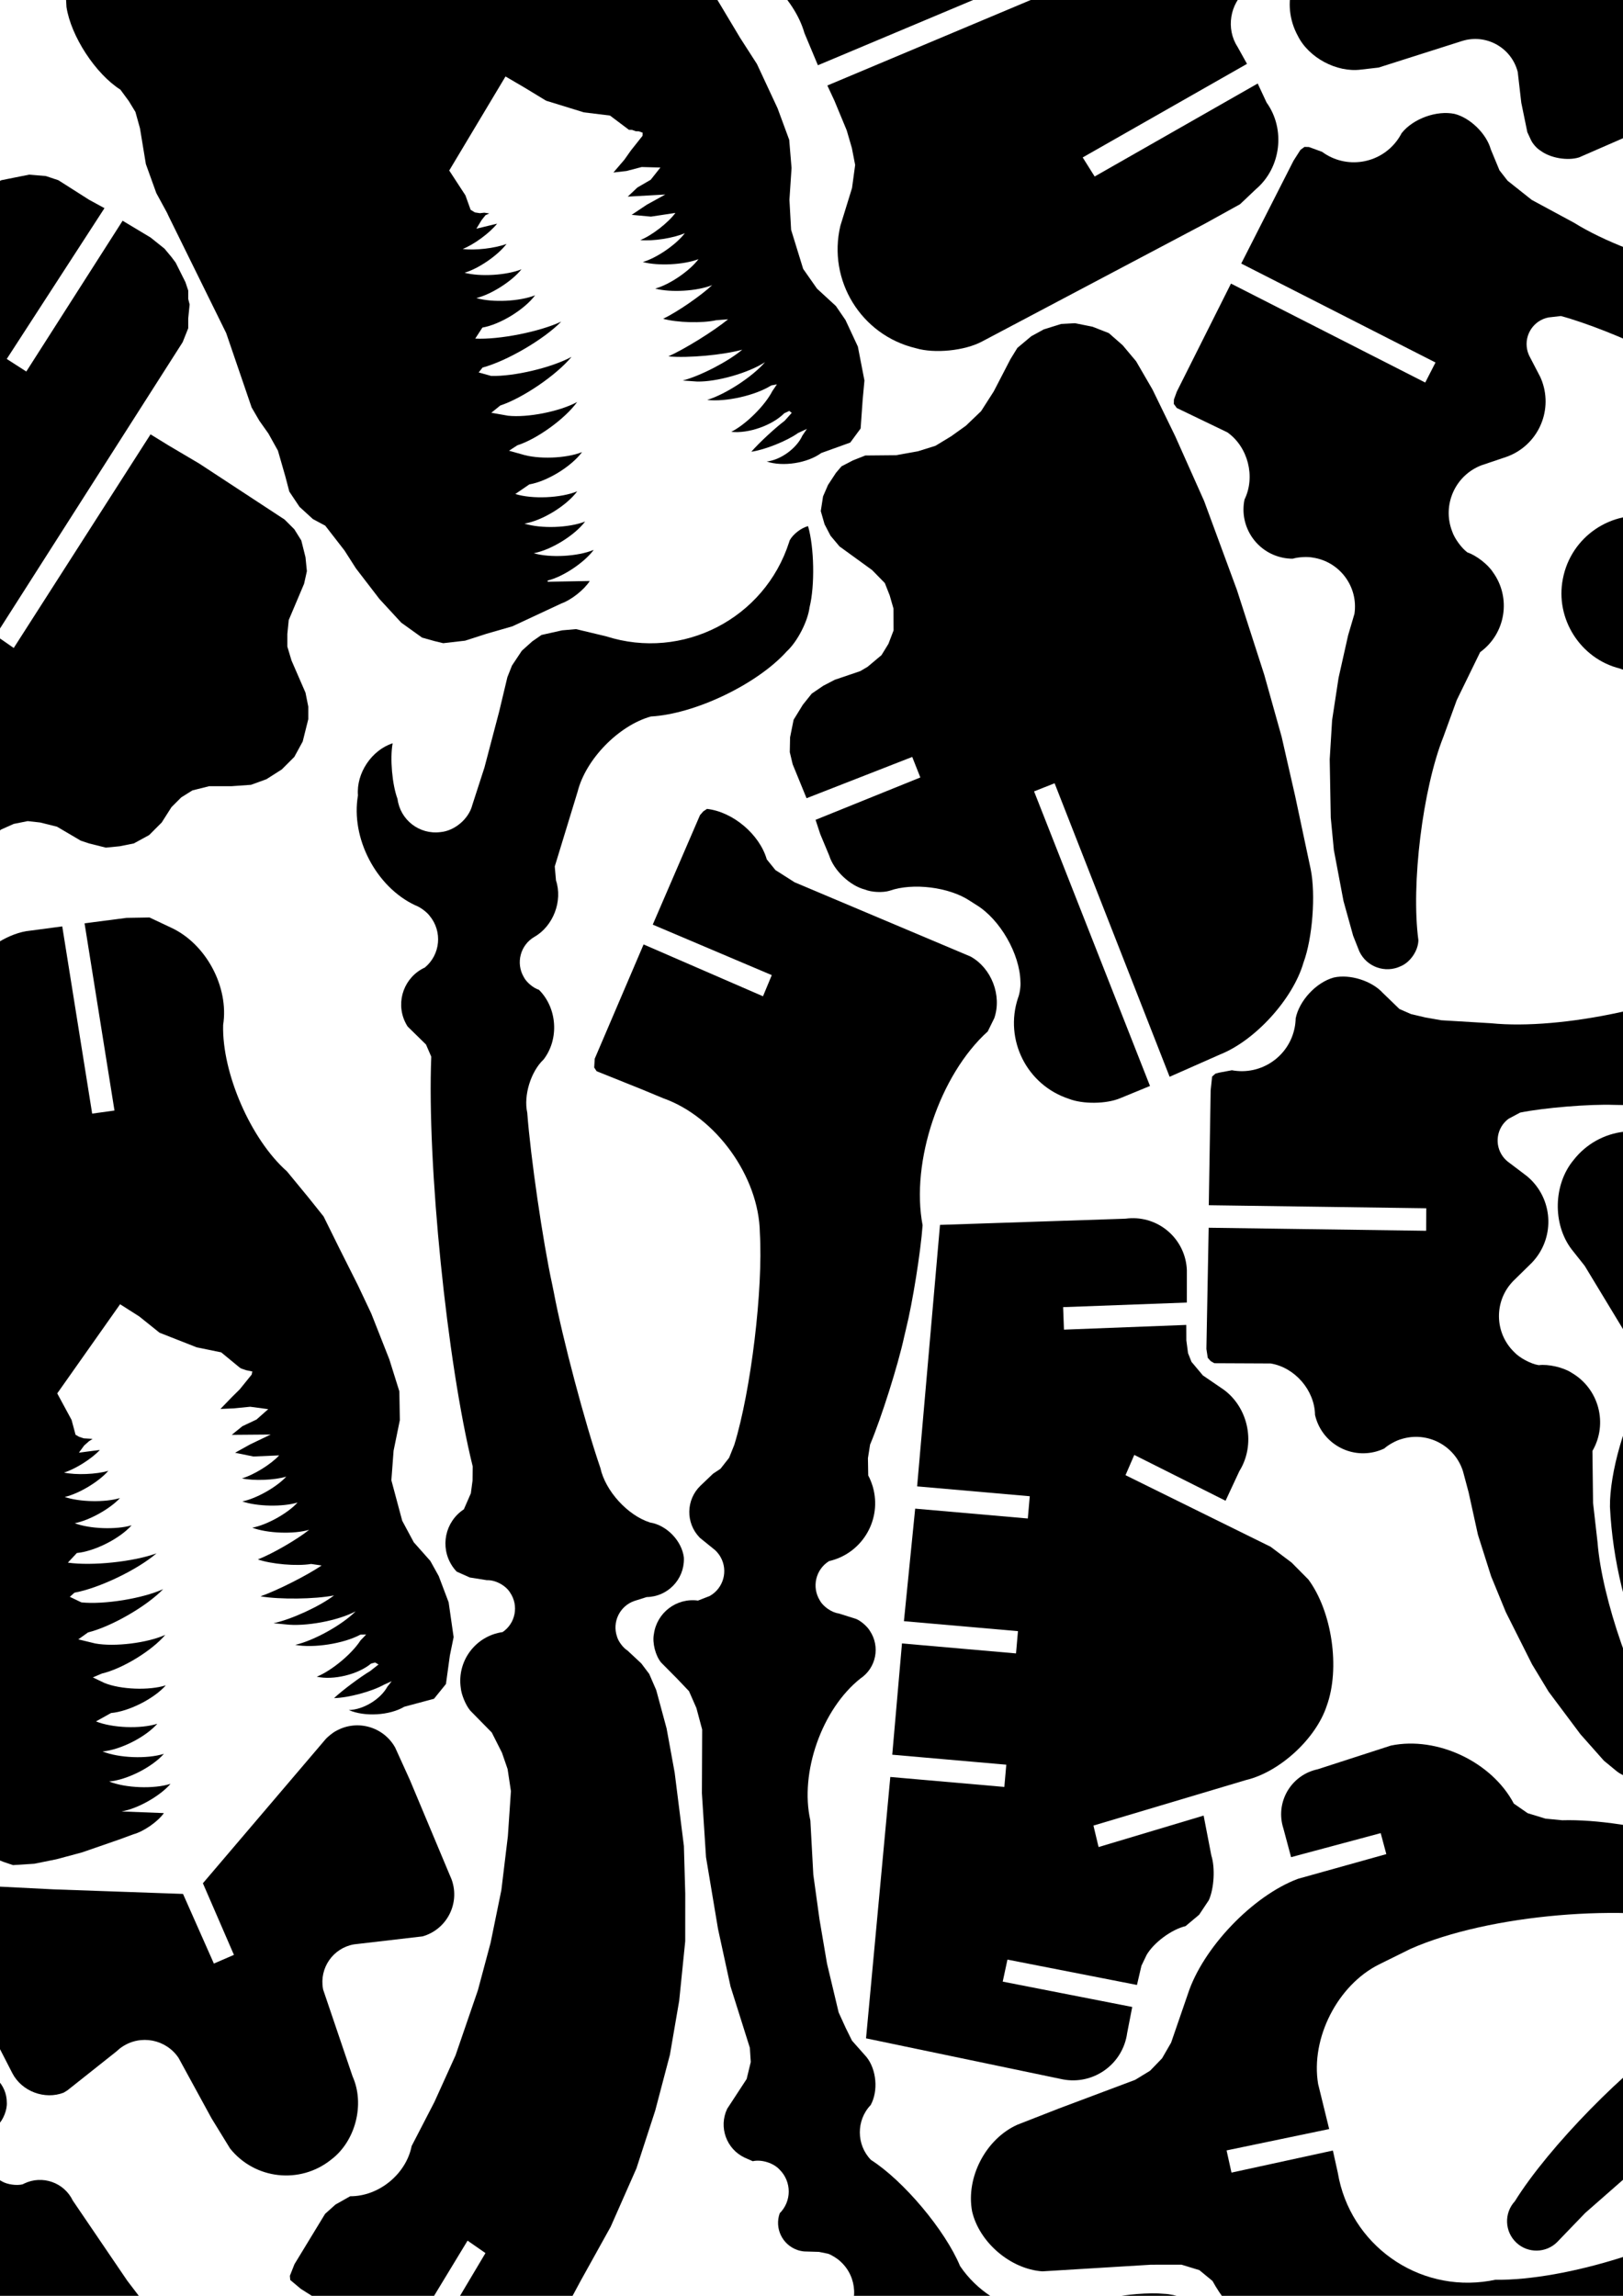 <?xml version="1.0" encoding="UTF-8" standalone="no"?>
<!-- Created with Inkscape (http://www.inkscape.org/) -->

<svg
   xmlns:dc="http://purl.org/dc/elements/1.1/"
   xmlns:cc="http://creativecommons.org/ns#"
   xmlns:rdf="http://www.w3.org/1999/02/22-rdf-syntax-ns#"
   xmlns:svg="http://www.w3.org/2000/svg"
   xmlns="http://www.w3.org/2000/svg"
   xmlns:sodipodi="http://sodipodi.sourceforge.net/DTD/sodipodi-0.dtd"
   xmlns:inkscape="http://www.inkscape.org/namespaces/inkscape"
   width="210mm"
   height="297mm"
   id="svg4028"
   version="1.1"
   inkscape:version="0.48.4 r9939"
   sodipodi:docname="Nouveau document 12">
  <defs
     id="defs4030">
    <clipPath
       id="clipPath4069"
       clipPathUnits="userSpaceOnUse">
      <path
         id="path4071"
         d="m 0,1296 1728,0 L 1728,0 0,0 0,1296 z" />
    </clipPath>
  </defs>
  <sodipodi:namedview
     id="base"
     pagecolor="#ffffff"
     bordercolor="#666666"
     borderopacity="1.0"
     inkscape:pageopacity="0.0"
     inkscape:pageshadow="2"
     inkscape:zoom="0.35"
     inkscape:cx="375"
     inkscape:cy="520"
     inkscape:document-units="px"
     inkscape:current-layer="layer1"
     showgrid="false"
     inkscape:window-width="1600"
     inkscape:window-height="1176"
     inkscape:window-x="1920"
     inkscape:window-y="24"
     inkscape:window-maximized="1" />
  <g
     inkscape:label="Calque 1"
     inkscape:groupmode="layer"
     id="layer1">
    <g
       clip-path="url(#clipPath4069)"
       id="g4067"
       style="fill:#000000"
       transform="matrix(1.25,0,0,-1.25,-697.141,1348.075)">
      <g
         transform="translate(255.708,150.895)"
         id="g4073"
         style="fill:#000000">
        <path
           id="path4075"
           style="fill:#000000;stroke:none"
           d="m 0,0 1.935,2.53 27.167,35.518 -78.913,60.273 5.447,7.117 78.908,-60.278 23.467,30.603 1.405,3.203 0.872,3.059 1.651,4.398 1.042,8.763 C 62.813,122.005 41.3,145.94 14.651,148.954 l -6.162,4.004 -3.242,3.652 -3.946,6.296 c -0.906,2.133 -1.832,6.22 -1.935,8.536 -1.417,17.162 11.351,32.227 28.515,33.639 l 15.726,2.52 12.272,2.724 13.048,4.06 17.896,7.058 6.436,3.419 c 4.967,3.515 6.145,10.391 2.632,15.359 -2.13,3.314 -6.928,5.321 -10.781,4.512 l -15.054,-2.906 -16.252,-2.658 -17.73,-1.356 -8.479,-0.012 -3.73,1.262 c -0.717,0.565 -1.777,1.809 -2.223,2.61 -3.221,5.229 -1.589,12.078 3.644,15.301 l 13.82,5.395 14.735,6.21 6.432,3.422 13.113,8.035 5.482,4.861 c 4.064,4.518 3.699,11.47 -0.815,15.535 -2.257,2.264 -6.607,3.422 -9.692,2.571 L 44.519,294.92 24.717,290.743 c -2.735,-0.26 -6.607,1.154 -8.53,3.118 -4.916,4.468 -5.283,12.077 -0.814,16.997 l 8.467,8.488 2.701,4.679 c 1.703,6.022 -1.803,12.285 -7.823,13.984 -1.012,0.335 -2.884,0.523 -3.941,0.394 L 4.186,337.827 c -5.342,-0.736 -10.822,2.827 -12.322,8.003 -1.826,8.211 3.238,16.634 11.34,18.874 5.834,4.057 7.275,12.074 3.215,17.906 -1.448,2.379 -4.96,4.748 -7.711,5.203 l -12.452,0.055 c -2.778,0.196 -6.485,2.224 -8.145,4.454 -4.57,5.418 -3.882,13.521 1.54,18.089 l 10.898,5.747 c 5.165,4.495 5.71,12.324 1.217,17.486 -1.813,2.352 -5.769,4.273 -8.739,4.248 l -5.698,0.166 c -5.959,-0.188 -11.665,4.345 -12.828,10.192 -1.579,7.034 2.845,14.016 9.88,15.593 6.823,0.918 11.61,7.199 10.692,14.022 -0.599,5.556 -5.538,10.331 -11.11,10.742 l -6.899,0.414 c -4.744,-0.292 -9.74,3.087 -11.231,7.605 -2.236,6.033 0.842,12.741 6.878,14.978 l 8.687,3.458 c 5.76,1.153 9.803,6.776 9.06,12.606 -2.009,7.229 -9.533,11.768 -16.861,10.181 -1.488,0.107 -3.92,0.931 -5.168,1.752 -6.33,3.726 -8.438,11.887 -4.709,18.22 l 1.301,1.479 2.885,1.903 13.433,4.731 c 5.661,2.715 8.054,9.507 5.336,15.174 -0.625,1.526 -2.401,3.597 -3.813,4.456 l -1.867,0.634 -11.859,4.173 c -2.345,0.684 -5.182,3.102 -6.232,5.31 -3.087,5.596 -1.049,12.638 4.553,15.722 l 11.989,3.783 c 6.533,0.454 11.455,6.116 11,12.648 -0.087,4.008 -3.156,8.446 -6.875,9.941 l -6.932,2.666 -5.068,2.032 -3.384,4.183 -0.424,1.585 -0.216,5.03 5.093,35.855 4.924,30.155 -0.99,3.695 -0.949,1.438 -18.335,3.005 -13.934,1.353 -7.178,1.471 -11.384,-71.465 -8.375,1.713 10.996,70.797 -27.76,4.435 -3.063,0.49 -24.7,3.945 -1.892,-5.596 -2.176,-4.541 -2.602,-2.958 -0.913,-0.811 -2.74,-2.431 -3.024,-1.376 -0.526,-0.141 -2.779,-0.179 -2.781,-0.181 -3.977,0.068 -24.558,3.034 c -9.966,3.278 -20.701,-2.14 -23.983,-12.106 -3.277,-9.963 2.14,-20.703 12.104,-23.981 0.474,-0.162 1.407,-0.418 1.896,-0.514 l 27.52,-5.633 10.238,-2.344 c 4.614,-1.204 8.232,-5.984 8.152,-10.749 0.094,-6.288 -4.928,-11.467 -11.22,-11.562 l -34.903,3.656 -5.558,-0.363 -4.749,-1.273 c -9.422,-3.747 -14.021,-14.427 -10.27,-23.848 1.736,-5.153 7.496,-10.121 12.845,-11.082 l 38.916,-5.969 c 6.18,-1.367 11.349,-7.522 11.627,-13.846 l 0.136,-23.713 38.452,-2.135 -0.518,-8.621 -38.453,2.141 0.388,-30.997 1.576,-22.756 40.528,0.678 0.009,-8.477 -40,-0.539 2.771,-23.007 4.508,-31.585 41.825,2.158 0.679,-8.865 -41.299,-2.02 3.224,-18.359 8.697,-36.683 42.421,6.279 1.067,-8.198 -41.227,-6.52 4.913,-16.214 12.003,-36.361 40.377,9.685 2.261,-8.439 -39.319,-9.405 2.929,-8.826 16.827,-39.592 39.671,12.325 2.788,-8.299 -38.085,-11.903 3.598,-9.212 c 2.243,-4.208 2.471,-11.287 0.499,-15.629 -3.99,-10.377 -15.635,-15.553 -26.007,-11.564 -5.769,5.136 -14.605,4.626 -19.741,-1.141 -2.043,-2.037 -3.657,-6.171 -3.537,-9.05 l 0.462,-3.839 5.322,-9.312 0.99,-3.697 -0.837,-5.31 -0.245,-1.198 c -3.169,-5.334 -10.316,-7.753 -16.069,-5.436 l -2.535,1.016 -1.867,0.63 c -1.639,0.404 -4.585,0.416 -6.226,0.028 -7.072,-0.854 -12.112,-7.28 -11.257,-14.354 0.104,-1.489 0.943,-3.91 1.782,-5.146 l 6.521,-9.563 1.514,-3.549 c 0.316,-0.838 0.527,-2.396 0.445,-3.29 -0.236,-5.09 -4.557,-9.026 -9.646,-8.785 l -3.448,0.204 -7.18,1.467 c -6.951,2.305 -14.452,-1.458 -16.757,-8.407 -1.417,-3.605 -0.579,-8.979 1.867,-11.978 l 3.38,-4.185 6.624,-7.834 c 0.215,-0.383 0.548,-1.143 0.682,-1.563 1.814,-5.348 -1.051,-11.157 -6.398,-12.976 -9.462,1.727 -18.534,-4.544 -20.26,-14.007 -0.253,-1.157 -0.361,-3.312 -0.23,-4.487 l 0.691,-17.344 2.231,-14.666 c 2.818,-24.111 21.278,-57.236 40.298,-72.318 7.037,-8.006 21.447,-13.313 31.994,-11.783 l 8.234,-1.186 6.793,-2.138 6.02,-3.477 c 17.921,-21.436 49.826,-24.288 71.263,-6.367 1.782,1.416 4.819,4.44 6.241,6.215 L 0,0"
           inkscape:connector-curvature="0" />
      </g>
      <g
         transform="translate(352.031,1177.697)"
         id="g4077"
         style="fill:#000000">
        <path
           id="path4079"
           style="fill:#000000;stroke:none"
           d="m 0,0 -23.574,2.232 -6.825,-69.181 -8.464,0.741 6.827,69.18 -38.821,3.786 -3.213,-1.27 -0.905,-1.473 -9.038,-76.739 c -2.028,-19.397 -15.502,-48.206 -29.091,-62.195 l -8,-11.706 -11.619,-17.591 -7.502,-14.849 c -3.888,-4.349 -3.636,-11.125 0.563,-15.174 4.354,-4.246 11.323,-4.16 15.57,0.194 l 5.089,4.981 9.825,10.384 4.115,2.738 3.144,0.503 c 5.844,-0.324 10.93,-5.253 11.438,-11.079 l -0.555,-1.891 -1.591,-4.9 -11.632,-13.327 c -10.37,-10.708 -24.911,-33.121 -30.467,-46.953 -1.722,-3.748 -0.654,-8.973 2.399,-11.744 4.228,-4.161 11.032,-4.105 15.193,0.125 l 10.375,12.272 3.767,3.161 c 3.136,1.948 8.164,1.888 11.253,-0.142 5.406,-3.176 7.218,-10.132 4.042,-15.541 l -11.282,-13.746 -12.872,-18.644 -9.729,-18.144 -2.495,-6.371 c -1.633,-3.399 -0.88,-8.35 1.695,-11.108 3.822,-4.494 10.565,-5.036 15.059,-1.211 l 7.247,7.504 4.534,3.093 c 0.705,0.533 2.131,1.215 2.983,1.434 5.608,1.678 11.514,-1.508 13.19,-7.114 l 0.853,-3.561 -0.689,-3.429 -1.806,-2.943 -10.732,-11.855 -9.255,-12.759 -9.813,-14.648 c -3.023,-3.542 -3.24,-9.384 -0.49,-13.143 3.45,-5.041 10.328,-6.337 15.373,-2.887 l 9.555,7.303 c 4.495,3.496 11.183,2.91 15.002,-1.314 4.207,-4.541 3.933,-11.633 -0.61,-15.838 l -11.482,-16.055 -7.232,-11.772 -6.465,-11.838 c -1.913,-2.977 -1.965,-7.822 -0.113,-10.843 2.936,-5.378 9.678,-7.358 15.061,-4.421 l 9.906,6.886 c 3.4,2.528 8.907,2.596 12.372,0.153 5.198,-3.354 6.693,-10.285 3.343,-15.482 l -10.026,-12.693 -11.97,-17.172 -1.942,-4.482 c -1.247,-2.421 -1.281,-6.442 -0.074,-8.885 2.402,-5.696 8.973,-8.365 14.665,-5.961 l 5.794,4.146 4.817,1.907 3.566,0.847 c 5.729,-1.291 10.225,-7.025 10.114,-12.9 l -0.689,-3.428 -11.068,-15.703 -6.192,-8.763 -2.846,-5.952 -1.175,-4.55 c 0.246,-1.927 1.698,-4.68 3.154,-5.971 4.451,-4.438 11.657,-4.43 16.097,0.023 2.587,2.168 7.152,2.774 10.214,1.348 5.351,-2.16 7.935,-8.254 5.768,-13.601 l -10.358,-16.538 -4.657,-8.896 c -1.142,-1.449 -1.997,-4.249 -1.856,-6.088 0.092,-5.716 4.799,-10.267 10.514,-10.177 l 11.524,3.257 c 2.452,0.506 6.036,-0.437 7.923,-2.083 4.562,-3.538 5.395,-10.104 1.854,-14.667 l -6.895,-7.925 -5.289,-7.29 c -0.828,-1.085 -1.603,-3.222 -1.663,-4.586 -0.534,-5.418 3.428,-10.243 8.846,-10.775 l 8.601,0.801 c 3.585,2.092 8.877,1.486 11.901,-1.359 4.394,-3.83 4.85,-10.497 1.017,-14.893 l -7.595,-7.089 c -2.517,-1.873 -4.187,-5.921 -3.73,-9.029 0.536,-5.767 5.645,-10.009 11.416,-9.475 l 6.642,0.583 c 3.999,1.1 8.799,-0.931 10.796,-4.567 2.776,-4.692 1.225,-10.744 -3.464,-13.519 -3.669,-1.184 -6.957,-5.231 -7.358,-9.066 -0.988,-6.324 3.345,-12.248 9.668,-13.234 l 8.953,0.38 c 1.425,-0.091 3.689,-0.91 4.844,-1.746 5.237,-3.399 6.725,-10.401 3.325,-15.639 l -3.064,-3.996 c -2.67,-2.211 -4.271,-6.764 -3.571,-10.162 0.942,-6.281 6.801,-10.607 13.081,-9.664 2.051,0.646 5.398,0.351 7.308,-0.642 5.667,-2.53 8.211,-9.173 5.681,-14.837 l -3.617,-5.887 c -0.437,-0.827 -0.893,-2.419 -0.958,-3.352 -0.661,-5.814 3.515,-11.064 9.33,-11.723 2.189,0.986 5.888,1.041 8.106,0.12 6.156,-2.15 9.405,-8.879 7.259,-15.034 -3.859,-3.752 -4.43,-10.254 -1.28,-14.621 l 9.563,-14.79 15.595,-21.136 17.134,-21.269 22.818,-27.195 16.985,-18.542 27.016,-27.95 23.289,-21.809 33.109,-29.256 8.558,-8.502 28.612,-23.05 14.794,-12.534 c 3.516,-2.793 9.52,-3.315 13.466,-1.179 6.593,3.169 9.366,11.085 6.195,17.678 l -35.319,43.791 -21.212,27.83 -21.295,31.328 c -3.408,7.091 -11.927,10.075 -19.018,6.665 -0.147,-0.075 -0.437,-0.221 -0.584,-0.3 -2.302,-0.597 -5.986,-0.093 -8.044,1.1 -6.146,3.103 -8.617,10.607 -5.512,16.754 l 3.97,5.47 c 2.008,1.932 3.541,5.866 3.372,8.649 -0.009,7.033 -5.715,12.724 -12.749,12.716 l -8.666,-1.568 c -3.185,-0.864 -8.002,0.08 -10.629,2.08 -6.386,4.298 -8.076,12.958 -3.777,19.339 l 5.991,6.452 c 2.598,2.468 4.243,7.396 3.647,10.934 -0.833,7.554 -7.635,13.008 -15.191,12.174 l -9.923,-2.621 c -3.423,-0.775 -8.388,0.53 -10.993,2.877 -6.008,4.816 -6.974,13.59 -2.161,19.594 l 11.717,9.831 c 2.177,2.528 3.515,7.369 2.935,10.657 -0.926,8.113 -8.259,13.933 -16.373,13.002 l -10.272,-2.202 c -5.422,-1.533 -12.26,1 -15.37,5.702 -4.756,6.592 -3.272,15.793 3.325,20.552 l 10.257,6.467 4.184,3.511 c 0.859,1.246 1.855,3.717 2.099,5.213 1.81,8.655 -3.736,17.138 -12.389,18.948 l -5.455,-0.3 -6.774,-2.119 c -7.355,-3.156 -16.04,0.139 -19.443,7.385 -3.575,7.5 -0.39,16.476 7.112,20.054 l 9.637,3.808 c 6.622,1.634 12.039,8.395 12.185,15.214 -0.09,2.245 -1.282,5.852 -2.552,7.704 -5.15,8.413 -16.143,11.06 -24.558,5.909 l -5.099,-0.715 -3.499,-0.079 c -5.833,1.1 -11.266,6.692 -12.203,12.556 -1.805,8.794 3.861,17.388 12.655,19.191 l 6.709,1.352 c 7.731,1.081 13.784,8.214 13.592,16.021 -0.061,8.895 -7.324,16.058 -16.218,15.996 l -3.143,-0.5 -4.82,-1.904 c -6.622,-4.643 -16.188,-3.463 -21.476,2.655 l -3.796,5.369 -1.352,6.71 -25.711,-5.892 -2.34,8.731 26.064,5.475 -3.191,15.123 -0.645,3.046 -3.839,18.168 -2.769,12.645 -26.066,-5.471 -1.985,8.317 26.481,5.822 -1.348,6.707 -5.841,30.749 -1.717,11.393 -27.534,-4.57 -1.568,8.668 27.954,4.92 -1.285,7.475 -5.219,33.411 -0.796,8.597 -29.007,-3.663 -0.801,8.599 28.66,4.082 -0.517,7.407 -2.398,25.795 -1.779,10.624 -0.653,5.873 -30.411,-1.99 -0.379,8.949 30.412,1.989 -0.231,6.225 -0.165,6.992 -2.192,28.103 -0.449,8.18 -31.881,-1.087 0.39,8.882 31.112,1.155 -0.162,6.993 -0.043,12.796 -0.91,20.627 -0.029,8.531 -34.124,-0.117 0.39,8.882 33.707,-0.235 -0.165,6.991 0.624,42.589 -33.922,2.191 0.74,8.463 33.572,-1.771 -0.084,3.493 4.104,7.008 3.766,3.161 4.816,1.901 3.498,0.084 29.588,-2.979 c 10.749,0.738 19.506,9.993 19.65,20.768 -0.426,9.106 -7.946,17.691 -16.918,19.313 l -36.165,3.163 c -5.044,1.783 -8.172,7.406 -7.034,12.632 l 0.487,1.121 c 2.775,5.011 9.384,7.708 14.874,6.064 l 31.547,-2.757 c 1.226,-0.013 3.466,0.292 4.645,0.637 10.891,2.808 17.445,13.917 14.637,24.809 -3.014,8.456 -12.618,14.983 -21.586,14.684 l -25.812,1.869 c -1.207,-0.357 -3.373,-0.421 -4.601,-0.139 -6.065,1.092 -10.1,6.893 -9.008,12.96 1.084,4.365 5.551,8.113 10.04,8.424 l 40.431,-3.148 c 8.886,-0.143 17.392,6.712 19.139,15.428 2.43,10.681 -4.257,21.312 -14.938,23.746 l -31.478,3.528 -4.481,1.945 -4.418,2.709 -2.74,4.117 -4.577,9.705 L 29.87,-2.83 3.152,-0.297 0,0"
           inkscape:connector-curvature="0" />
      </g>
      <g
         transform="translate(475.701,733.247)"
         id="g4081"
         style="fill:#000000">
        <path
           id="path4083"
           style="fill:#000000;stroke:none"
           d="m 0,0 1.64,-8.737 2.184,-6.553 3.823,-6.008 4.915,-4.917 4.916,-2.728 7.099,-1.641 5.462,0 7.1,1.093 6.007,2.731 4.37,2.733 4.915,4.914 19.116,28.4 5.46,7.1 5.463,4.369 4.914,2.183 5.462,1.094 4.916,-0.547 6.552,-1.638 9.285,-5.461 3.278,-1.093 6.554,-1.638 5.461,0.545 5.462,1.093 6.008,3.276 4.914,4.916 3.824,6.008 3.822,3.822 4.369,2.731 6.555,1.639 8.738,0 7.646,0.547 6.007,2.183 6.008,3.824 4.916,4.914 3.277,6.008 2.184,8.739 0,4.915 -1.092,5.461 -5.463,12.563 -1.636,5.461 0,4.914 0.545,5.463 6.008,14.201 1.091,4.914 -0.545,5.461 -1.638,6.554 -2.731,4.37 -3.824,3.822 -33.315,21.847 -12.014,7.1 -7.101,4.369 -53.523,-83.562 -7.098,4.916 73.183,114.692 2.183,5.46 0,3.824 0.547,5.462 -0.547,2.185 0,3.275 -1.091,3.279 -1.092,2.183 -2.731,5.462 -1.638,2.184 -2.731,3.278 -5.462,4.37 -10.922,6.553 -37.684,-58.984 -7.648,4.915 38.232,58.985 -6.008,3.276 -12.016,7.646 -4.916,1.638 -6.554,0.547 -5.46,-1.093 -5.461,-1.092 -4.369,-2.731 -4.37,-3.276 -7.646,-8.739 -70.454,-110.868 -7.646,4.915 54.068,84.652 -7.645,4.916 -43.146,27.854 -4.369,2.184 -5.461,1.093 -3.278,0.546 -7.1,-1.091 -6.554,-2.186 -4.369,-3.276 -7.099,-8.193 -4.914,-5.46 -4.369,-2.731 -6.555,-2.186 -12.563,-1.093 c -15.025,-0.346 -26.923,-12.809 -26.576,-27.834 0.002,-0.992 0.178,-2.868 0.362,-3.842 l 1.091,-4.916 c 8.444,-9.547 8.444,-24.859 0,-34.406 l -1.638,-6.555 c -1.262,-11.021 5.556,-24.174 15.294,-29.492 10.173,-6.759 14.301,-21.086 9.283,-32.223 L -95.576,78.646 c -9.38,-14.185 -5.484,-33.288 8.701,-42.667 1.192,-0.836 3.6,-2.129 4.954,-2.663 l 7.099,-1.091 7.1,0 10.377,2.729 8.193,1.64 7.101,-1.092 1.637,-0.548 12.015,-7.645 38.777,60.624 7.646,-4.37 -38.777,-60.624 4.368,-3.276 6.009,-4.369 L -5.46,10.379 -2.731,6.01 -1.266,2.787 0,0"
           inkscape:connector-curvature="0" />
      </g>
      <g
         transform="translate(454.554,575.583)"
         id="g4085"
         style="fill:#000000">
        <path
           id="path4087"
           style="fill:#000000;stroke:none"
           d="m 0,0 2.855,-4.324 1.942,-5.136 1.697,-6.334 1.04,-14.428 3.111,-11.609 3.705,-7.494 0.423,-1.583 18.956,-47.527 6.863,-29.836 2.612,-5.524 3.136,-5.38 3.037,-7.106 2.16,-10.169 1.556,-5.806 3.28,-5.908 4.862,-5.484 4.299,-3.374 6.525,-9.565 3.842,-8.021 8.428,-12.449 7.861,-10.337 7.257,-5.974 5.071,-2.036 3.73,-1.262 8.343,0.537 8.586,1.735 10.027,2.687 14.495,5.016 5.663,2.083 c 4.006,1.078 9.515,4.906 11.92,8.285 l -16.576,0.648 c 6.218,1.021 15.07,6.005 19.168,10.794 -6.547,-2.084 -17.636,-1.659 -24.006,0.92 6.966,0.612 16.799,5.584 21.423,10.832 -6.547,-2.085 -17.637,-1.658 -24.006,0.921 6.966,0.612 16.8,5.583 21.421,10.831 -6.545,-2.084 -17.635,-1.657 -24.003,0.921 l 5.909,3.28 c 6.966,0.611 16.798,5.584 21.421,10.83 -6.546,-2.083 -17.637,-1.657 -24.005,0.922 l -4.542,2.178 3.553,1.517 c 7.98,1.852 19.497,8.879 24.795,15.127 -7.029,-3.177 -19.792,-4.752 -27.378,-3.376 l -6.655,1.612 3.798,2.715 c 9.113,2.25 22.881,10.176 29.403,16.928 -8.106,-3.673 -23.133,-6.106 -31.985,-5.177 l -4.544,2.176 1.829,1.621 c 9.622,1.754 24.688,8.978 32.08,15.386 -8.917,-3.29 -25.26,-5.003 -34.663,-3.633 l 3.515,3.771 c 6.944,0.641 16.786,5.617 21.421,10.83 -6.047,-1.795 -16.383,-1.414 -22.28,0.818 5.631,1.044 13.859,5.614 17.725,9.841 -5.818,-1.77 -15.866,-1.571 -21.609,0.43 5.472,1.227 13.397,5.98 17.057,10.229 -4.543,-1.389 -12.71,-1.715 -17.35,-0.691 4.378,1.312 10.961,5.467 14.031,8.85 l -8.199,-1.064 2.074,2.817 1.829,1.622 1.442,0.952 -1.726,0.104 -1.724,0.104 -1.866,0.631 -1.336,0.773 -1.556,5.805 -5.61,10.376 24.594,34.87 7.502,-4.776 7.926,-6.36 4.369,-1.719 2.904,-1.141 7.271,-2.861 9.576,-1.96 7.256,-5.972 0.668,-0.388 1.868,-0.63 1.197,-0.246 1.196,-0.244 -0.244,-1.198 -4.674,-5.778 -3.129,-3.099 -4.428,-4.581 5.032,0.216 6.615,0.643 7.041,-0.942 -4.57,-4.053 -5.524,-2.612 -4.185,-3.383 15.24,0.122 -8.019,-3.844 -5.909,-3.28 7.182,-1.47 10.064,0.435 c -3.188,-3.485 -10.016,-7.701 -14.56,-8.993 4.641,-1.025 12.808,-0.7 17.351,0.69 -3.755,-4.098 -11.751,-8.607 -17.198,-9.7 5.742,-2.001 15.792,-2.201 21.61,-0.432 -3.858,-4.25 -12.079,-8.814 -17.725,-9.839 5.895,-2.233 16.233,-2.613 22.277,-0.82 -4.737,-3.813 -14.411,-9.402 -20.081,-11.603 5.386,-1.862 15.214,-2.695 20.838,-1.77 l 4.117,-0.593 c -5.759,-3.912 -17.348,-9.758 -23.919,-12.066 7.516,-1.294 21.275,-1.126 28.755,0.352 -5.575,-4.276 -16.796,-9.428 -23.674,-10.869 l 4.646,-0.451 c 7.774,-0.96 20.571,1.415 27.482,5.1 -5.269,-5.321 -16.332,-11.46 -23.634,-13.12 7.235,-1.355 19.037,0.498 25.509,4.007 l 2.254,0.037 -2.213,-2.29 c -3.358,-5.269 -11.326,-11.879 -17.125,-14.203 6.502,-1.461 16.131,0.863 21.252,5.128 l 1.583,0.425 1.338,-0.772 -3.27,-2.574 c -3.911,-2.327 -10.8,-7.479 -14.135,-10.576 5.505,0.087 14.717,2.556 19.526,5.231 l 3.026,1.376 -1.687,-2.147 c -2.695,-4.934 -9.467,-9.032 -15.088,-9.133 6.136,-2.717 15.946,-2.134 21.715,1.292 l 11.61,3.112 4.675,5.779 1.536,11.156 1.468,7.182 -1.952,13.619 -3.883,10.272 -3.28,5.908 -6.487,7.313 -4.512,8.406 -4.243,15.832 0.866,11.546 2.448,11.97 -0.189,11.262 -3.923,12.524 -7.06,17.906 -5.222,11.045 -7.266,14.457 -6.175,12.487 -5.957,7.455 -8.389,10.195 c -14.093,12.432 -25.435,38.446 -24.951,57.233 2.353,14.866 -6.713,31.803 -20.39,38.092 l -8.414,3.968 -9.01,-0.154 -16.4,-2.129 11.704,-73.228 -8.728,-1.206 -11.703,73.227 -12.562,-1.67 c -8.03,-0.716 -18.116,-7.002 -22.297,-13.894 -6.695,-8.573 -20.251,-12.456 -30.469,-8.73 -7.559,4.988 -20.088,5.427 -27.98,0.988 C 14.055,104.449 -9.083,73.991 -15.97,51.155 l -2.242,-8.519 -0.516,-8.623 C -17.852,22.421 -9.327,6.938 0,0"
           inkscape:connector-curvature="0" />
      </g>
      <g
         transform="translate(554.539,462.095)"
         id="g4089"
         style="fill:#000000">
        <path
           id="path4091"
           style="fill:#000000;stroke:none"
           d="m 0,0 0.255,-7.285 -0.942,-7.041 -1.997,-7.322 -2.603,-2.959 -6.23,0.025 c -2.583,1.544 -5.676,5.305 -6.693,8.137 -4.01,9.457 0.401,20.376 9.859,24.388 L -2.019,9.64 -0.114,6.757 0,0"
           inkscape:connector-curvature="0" />
      </g>
      <g
         transform="translate(555.375,499.086)"
         id="g4093"
         style="fill:#000000">
        <path
           id="path4095"
           style="fill:#000000;stroke:none"
           d="M 0,0 0.283,-1.057 0.707,-2.64 0.99,-3.695 0.886,-5.42 0.782,-7.145 0.01,-8.482 l -0.915,-0.813 -1.054,-0.282 -0.916,-0.809 -1.055,-0.283 -1.441,-0.952 -1.056,-0.283 -1.055,-0.284 -1.441,-0.953 -1.584,-0.423 -0.773,-1.338 -1.442,-0.952 -1.3,-1.48 -1.83,-1.621 -0.915,-0.81 -0.91,-0.811 -0.389,-0.67 -0.913,-0.81 -1.058,-0.282 -1.825,-1.622 -1.583,-0.423 -1.444,-0.953 -1.057,-0.283 -1.58,-0.424 -1.057,-0.282 -1.198,0.244 -1.338,0.772 -0.282,1.056 -0.952,1.442 -0.809,0.915 -0.424,1.583 -0.956,1.442 -0.423,1.584 -1.092,1.968 -1.094,1.97 -0.811,0.914 -0.283,1.055 -0.81,0.914 -0.669,0.388 -0.811,0.913 -0.952,1.441 -0.283,1.056 -0.809,0.914 -0.814,0.914 -1.335,0.775 -0.953,1.441 -0.952,1.441 -0.952,1.441 -0.952,1.442 -0.953,1.442 -1.092,1.971 -1.481,1.301 -1.092,1.969 -1.094,1.969 -1.092,1.97 -1.096,1.969 -1.091,1.971 -1.622,1.826 -1.093,1.971 -0.565,2.111 -0.953,1.441 -0.952,1.442 -0.425,1.584 -0.811,0.914 -0.282,1.054 -1.095,1.971 -0.424,1.583 0.246,1.196 -0.283,1.056 0.104,1.725 0.245,1.197 0.772,1.337 0.389,0.672 0.911,0.808 0.915,0.811 1.442,0.953 1.583,0.424 1.055,0.283 1.725,-0.103 1.198,-0.246 1.197,-0.244 1.338,-0.772 1.197,-0.246 1.337,-0.774 1.867,-0.631 1.479,-1.299 1.34,-0.773 1.339,-0.773 1.479,-1.299 1.339,-0.773 0.809,-0.916 0.811,-0.913 0.811,-0.914 0.953,-1.441 0.809,-0.915 1.34,-0.773 0.808,-0.915 1.34,-0.772 1.196,-0.245 1.724,-0.103 1.056,0.283 0.916,0.81 1.054,0.282 1.442,0.953 1.055,0.284 1.584,0.423 1.583,0.424 1.584,0.424 1.055,0.283 1.725,-0.104 1.056,0.283 1.337,-0.772 1.34,-0.773 0.809,-0.915 1.48,-1.298 0.283,-1.057 0.953,-1.44 0.81,-0.916 0.424,-1.584 0.951,-1.44 0.424,-1.584 0.953,-1.443 0.565,-2.109 1.095,-1.97 0.424,-1.584 1.092,-1.969 L -3.319,8.16 -2.367,6.719 -1.801,4.607 -1.377,3.023 -0.424,1.582 0,0"
           inkscape:connector-curvature="0" />
      </g>
      <g
         transform="translate(473.025,580.533)"
         id="g4097"
         style="fill:#000000">
        <path
           id="path4099"
           style="fill:#000000;stroke:none"
           d="M 0,0 -0.425,1.584 -0.707,2.639 -0.99,3.695 -1.273,4.75 -1.697,6.334 -1.98,7.388 l 0.106,1.726 0.242,1.196 0.776,1.338 0.768,1.339 1.444,0.952 0.914,0.811 1.056,0.283 1.056,0.283 0.913,0.811 1.583,0.424 1.582,0.424 1.058,0.283 1.196,-0.246 1.198,-0.245 1.196,-0.244 1.865,-0.632 0.67,-0.385 1.337,-0.774 1.34,-0.773 1.48,-1.3 1.338,-0.772 1.481,-1.301 0.811,-0.914 1.479,-1.3 0.808,-0.915 0.954,-1.441 0.951,-1.442 0.812,-0.914 0.81,-0.914 0.812,-0.914 1.477,-1.301 1.338,-0.772 1.725,-0.104 1.198,-0.245 1.585,0.424 1.582,0.425 1.583,0.424 1.97,1.094 0.913,0.811 1.056,0.283 0.914,0.809 0.915,0.811 1.583,0.425 0.914,0.808 1.443,0.952 0.912,0.812 0.915,0.811 1.442,0.953 0.914,0.81 1.442,0.951 1.442,0.953 0.913,0.809 0.914,0.811 1.725,-0.104 0.528,0.143 1.867,-0.633 0.811,-0.913 0.282,-1.056 0.425,-1.582 0.566,-2.112 0.283,-1.057 0.282,-1.054 0.283,-1.055 0.283,-1.057 0.424,-1.583 0.283,-1.054 0.283,-1.056 0.424,-1.584 0.283,-1.055 0.566,-2.112 0.423,-1.582 0.425,-1.584 0.141,-0.527 -0.632,-1.867 -0.387,-0.668 -0.914,-0.811 -1.056,-0.283 -0.912,-0.812 -2.112,-0.566 -0.914,-0.809 -1.584,-0.424 -2.111,-0.566 -2.11,-0.565 -2.497,-1.236 -2.639,-0.707 -3.166,-0.848 -2.639,-0.707 -2.64,-0.707 -2.639,-0.707 -2.112,-0.567 -2.108,-0.564 -1.585,-0.425 -1.057,-0.283 -1.58,-0.423 -1.199,0.244 -1.724,0.103 -1.197,0.246 -1.198,0.245 -1.338,0.773 -0.811,0.912 -0.809,0.915 -1.339,0.773 -0.811,0.915 -1.198,0.243 -1.336,0.774 -0.67,0.386 -1.339,0.773 -0.669,0.385 -1.338,0.773 -1.724,0.105 -1.338,0.773 -1.197,0.245 -0.668,0.386 -1.339,0.773 -0.67,0.385 -0.812,0.915 -0.81,0.913 -0.811,0.914 -0.81,0.915 L 4.901,-7.735 3.952,-6.296 3.138,-5.381 2.186,-3.938 1.378,-3.023 1.096,-1.969 0.282,-1.055 0,0"
           inkscape:connector-curvature="0" />
      </g>
      <g
         transform="translate(657.257,1164.852)"
         id="g4101"
         style="fill:#000000">
        <path
           id="path4103"
           style="fill:#000000;stroke:none"
           d="m 0,0 c -8.077,4.131 -20.572,3.161 -27.913,-2.167 -19.004,-14.289 -39.603,-46.409 -44.662,-69.64 l -1.454,-8.511 0.493,-8.809 c 1.745,-11.421 11.356,-26.146 21.105,-32.341 l 3.299,-4.487 2.575,-4.225 1.778,-6.402 2.304,-13.99 4.089,-11.351 4.188,-7.689 0.692,-1.484 22.456,-45.574 9.956,-29.103 3.034,-5.213 3.528,-4.982 3.727,-6.7 2.9,-10.095 1.55,-5.909 3.99,-5.971 5.244,-4.788 4.818,-2.574 7.552,-9.735 4.451,-6.964 9.202,-11.979 8.543,-9.275 8.148,-5.841 4.85,-1.354 3.398,-0.826 8.579,0.986 8.38,2.705 10.098,2.9 13.858,6.462 5.446,2.54 c 3.762,1.324 8.853,5.373 10.99,8.74 l -16.134,-0.293 c -0.138,-0.064 -0.298,-0.003 -0.361,0.132 -0.064,0.137 -0.008,0.3 0.13,0.364 5.975,1.488 14.256,7.021 17.918,11.97 -6.187,-2.597 -17.052,-3.205 -23.492,-1.311 6.74,1.232 15.999,6.934 20.13,12.399 -6.297,-2.495 -17.266,-2.873 -23.721,-0.819 6.954,1.172 16.42,6.97 20.625,12.632 -6.414,-2.645 -17.602,-3.13 -24.217,-1.049 l 5.475,3.759 c 6.959,1.169 16.423,6.964 20.628,12.632 -6.303,-2.522 -17.264,-2.901 -23.723,-0.819 l -4.85,1.355 3.234,2.111 c 7.759,2.477 18.65,10.355 23.429,16.951 -6.765,-3.698 -19.358,-6.199 -27.023,-5.37 l -6.564,1.157 3.497,2.836 c 8.857,2.936 21.92,11.854 27.886,19.03 -7.81,-4.237 -22.6,-7.737 -31.48,-7.448 l -4.849,1.355 1.518,1.913 c 9.473,2.527 23.931,10.967 30.789,17.973 -8.447,-3.984 -24.329,-7.124 -33.658,-6.654 l 2.809,4.319 c 6.931,1.2 16.403,7.003 20.624,12.631 -6.071,-2.423 -16.726,-2.923 -22.999,-1.083 5.785,1.379 13.963,6.586 17.658,11.246 -5.846,-2.357 -16.185,-2.982 -22.274,-1.345 5.41,1.553 13.04,6.79 16.436,11.28 -4.404,-1.707 -12.482,-2.638 -17.157,-1.975 4.301,1.635 10.62,6.277 13.464,9.894 l -8.118,-1.977 2.047,3.366 1.519,1.91 1.485,0.693 -1.946,0.297 -1.718,-0.195 -1.945,0.297 -1.682,1.023 -2.045,5.675 -6.331,9.701 9.431,15.755 1.577,2.638 11.01,18.39 7.454,-4.357 8.414,-5.117 14.778,-4.559 10.227,-1.255 7.424,-5.578 1.22,-0.033 1.453,-0.528 1.22,-0.034 1.449,-0.527 -0.032,-1.222 -4.554,-5.739 -2.541,-3.595 -4.293,-5.017 5.147,0.593 5.908,1.549 7.323,-0.2 -3.793,-4.782 -5.214,-3.033 -3.763,-3.563 14.684,0.821 -7.195,-3.958 -5.975,-3.991 7.558,-0.695 9.568,1.449 c -2.835,-3.875 -9.266,-8.85 -13.729,-10.62 4.806,-0.517 12.998,0.752 17.422,2.701 -3.395,-4.485 -11.029,-9.723 -16.434,-11.28 5.924,-1.615 16.046,-1.096 21.776,1.116 -3.486,-4.64 -11.332,-9.974 -16.929,-11.51 6.087,-1.636 16.425,-1.01 22.269,1.347 -4.441,-4.18 -13.677,-10.518 -19.172,-13.161 5.445,-1.529 15.234,-1.796 20.754,-0.565 l 4.65,0.362 c -5.527,-4.551 -16.835,-11.574 -23.363,-14.512 7.666,-0.712 21.493,0.546 28.903,2.631 -5.397,-4.584 -16.439,-10.303 -23.297,-12.068 l 5.61,-0.399 c 7.724,-0.179 20.126,3.357 26.595,7.581 -4.874,-5.691 -15.465,-12.603 -22.637,-14.774 7.279,-0.868 18.875,1.754 25.077,5.669 l 2.209,0.427 -1.783,-2.64 c -2.902,-5.672 -10.373,-13.078 -16.073,-15.93 6.633,-0.779 16.026,2.507 20.725,7.252 l 1.978,0.922 0.959,-0.756 -2.775,-3.104 c -3.677,-2.744 -10.027,-8.64 -13.037,-12.102 5.296,0.749 13.933,4.207 18.282,7.318 l 3.464,1.616 -1.779,-2.639 c -2.251,-4.992 -8.519,-9.541 -13.961,-10.124 6.327,-2.132 15.969,-0.629 21.346,3.325 l 11.353,4.088 4.059,5.507 0.794,11.221 0.697,7.553 -2.572,13.264 -4.846,10.393 -3.758,5.481 -7.389,6.798 -5.409,7.722 -4.712,15.278 -0.66,11.745 0.828,12.44 -0.917,11.021 -4.55,12.339 -8.079,17.325 -6.561,10.2 -8.181,13.66 -7.486,12.175 -6.894,7.032 -9.037,9.044 c -14.935,11.305 -28.252,36.337 -29.282,55.042 1.215,15.2 -9.311,31.453 -23.678,36.563 L 97.478,35.21 87.942,34.982 72.201,31.257 89.535,-40.808 80.922,-43.014 63.358,29.544 50.82,26.711 C 42.711,25.309 33.013,18.062 29.369,10.683 23.384,1.758 10.32,-2.995 0,0"
           inkscape:connector-curvature="0" />
      </g>
      <g
         transform="translate(726.724,908.405)"
         id="g4105"
         style="fill:#000000">
        <path
           id="path4107"
           style="fill:#000000;stroke:none"
           d="m 0,0 1.879,-2.737 1.02,-7.359 0.79,-6.864 -0.2,-7.323 -1.422,-7.291 -2.772,-3.101 -5.873,-0.327 c -2.487,1.236 -5.731,4.459 -6.979,6.94 -5.155,8.962 -2.07,20.404 6.89,25.559 L 0,0"
           inkscape:connector-curvature="0" />
      </g>
      <g
         transform="translate(664.712,972.895)"
         id="g4109"
         style="fill:#000000">
        <path
           id="path4111"
           style="fill:#000000;stroke:none"
           d="m 0,0 0.991,0.462 1.947,-0.297 0.725,-0.266 1.22,-0.032 1.453,-0.529 1.222,-0.032 1.945,-0.3 1.682,-1.021 1.452,-0.53 1.683,-1.024 0.955,-0.759 1.684,-1.022 1.451,-0.527 1.187,-1.257 0.958,-0.758 0.461,-0.988 0.957,-0.76 1.186,-1.256 0.958,-0.758 0.955,-0.759 1.452,-0.528 1.222,-0.034 1.22,-0.035 1.714,0.198 0.761,0.957 0.99,0.461 1.485,0.693 0.759,0.957 1.485,0.693 1.716,0.196 1.484,0.692 1.222,-0.031 1.715,0.196 1.221,-0.032 1.221,-0.032 1.449,-0.53 1.19,-1.254 1.187,-1.255 0.462,-0.989 0.956,-0.759 0.692,-1.484 0.693,-1.486 1.187,-1.254 0.693,-1.485 0.692,-1.486 0.923,-1.979 1.418,-1.75 0.692,-1.485 0.923,-1.98 0.924,-1.98 0.692,-1.485 0.923,-1.979 0.692,-1.485 0.693,-1.485 0.693,-1.486 0.692,-1.484 -0.032,-1.22 0.461,-0.99 0.198,-1.716 0.198,-1.716 -0.761,-0.957 -0.757,-0.955 -0.76,-0.959 -0.99,-0.462 -1.484,-0.691 -0.991,-0.462 -0.99,-0.462 -1.484,-0.692 -0.759,-0.956 -1.485,-0.693 -1.256,-1.187 -1.023,-1.682 -1.252,-1.189 -1.519,-1.91 -0.76,-0.958 -0.99,-0.462 -0.759,-0.957 -0.759,-0.956 -0.99,-0.461 -1.75,-1.421 -1.254,-1.185 -1.484,-0.692 -0.992,-0.463 -1.485,-0.692 -1.219,0.032 -1.221,0.035 -0.957,0.759 -0.956,0.759 -0.692,1.485 -0.461,0.989 -1.188,1.256 -0.692,1.483 -0.693,1.486 -1.419,1.75 -0.923,1.978 -0.957,0.759 -0.462,0.992 -0.955,0.759 -0.461,0.989 -0.958,0.758 -0.957,0.761 -0.461,0.99 -1.187,1.254 -0.956,0.759 -1.189,1.254 -0.957,0.758 -0.692,1.485 -1.186,1.257 -1.189,1.252 -1.417,1.749 -1.188,1.253 -1.42,1.749 -1.417,1.75 -1.417,1.749 -0.923,1.98 -1.42,1.75 -1.417,1.748 -1.419,1.75 -0.923,1.979 -1.418,1.75 -0.923,1.98 -1.187,1.253 -0.462,0.99 -0.692,1.486 -0.462,0.99 -0.692,1.484 -0.693,1.485 -0.692,1.485 0.034,1.22 0.031,1.222 0.529,1.452 0.034,1.221 0.757,0.956 0.761,0.957 0.76,0.957 1.254,1.186 L 0,0"
           inkscape:connector-curvature="0" />
      </g>
      <g
         transform="translate(641.732,1026.054)"
         id="g4113"
         style="fill:#000000">
        <path
           id="path4115"
           style="fill:#000000;stroke:none"
           d="M 0,0 0.991,0.462 2.475,1.154 3.466,1.616 4.95,2.308 6.17,2.276 7.622,1.748 8.842,1.713 10.294,1.187 11.25,0.425 12.703,-0.1 l 0.955,-0.759 1.452,-0.531 1.683,-1.021 1.187,-1.255 1.683,-1.025 1.188,-1.252 0.956,-0.759 1.187,-1.254 0.957,-0.759 0.462,-0.99 1.186,-1.255 0.957,-0.76 1.683,-1.023 1.451,-0.528 1.452,-0.527 1.716,0.195 1.222,-0.032 1.484,0.692 1.979,0.923 1.254,1.187 0.992,0.462 0.757,0.959 1.485,0.692 0.761,0.956 0.987,0.461 1.256,1.187 0.757,0.958 1.485,0.693 0.761,0.955 1.254,1.188 0.99,0.462 1.254,1.186 1.255,1.188 1.253,1.189 0.99,0.461 0.99,0.462 1.223,-0.035 1.219,-0.033 1.187,-1.252 0.463,-0.992 0.197,-1.716 0.923,-1.98 0.46,-0.989 -0.032,-1.222 0.462,-0.99 0.461,-0.99 0.693,-1.485 0.461,-0.988 0.462,-0.992 -0.033,-1.22 0.693,-1.484 0.924,-1.981 0.692,-1.485 0.461,-0.989 -0.034,-1.221 -0.528,-1.452 -0.034,-1.22 -0.99,-0.462 -0.759,-0.956 -1.485,-0.693 -1.485,-0.693 -0.989,-0.46 -1.485,-0.693 -1.981,-0.923 -1.98,-0.924 -2.474,-1.154 -2.706,-0.659 -2.97,-1.385 -2.475,-1.154 -2.706,-0.659 -2.475,-1.155 -2.475,-1.154 -1.715,-0.197 -1.485,-0.693 -1.22,0.033 -1.485,-0.693 -1.221,0.035 -1.716,-0.198 -1.222,0.033 -1.451,0.528 -0.956,0.76 -0.957,0.758 -0.958,0.76 -1.448,0.528 -0.96,0.759 -1.45,0.529 -0.726,0.265 -0.957,0.758 -1.451,0.529 -0.726,0.264 -1.451,0.527 -1.453,0.528 -1.714,-0.196 -0.958,0.761 -1.219,0.031 -0.959,0.76 -0.956,0.759 -0.726,0.264 -0.958,0.76 -0.954,0.757 -0.462,0.991 -1.186,1.254 -0.462,0.991 -1.189,1.254 -1.187,1.254 -0.461,0.99 -0.463,0.99 -0.461,0.989 -0.461,0.99 -0.693,1.486 -0.462,0.989 -0.462,0.991 -0.461,0.989 -0.461,0.989 -0.693,1.487 0.034,1.219 0.297,1.946 0.528,1.453 1.255,1.189 1.254,1.186 0.99,0.461 0.76,0.956 L 0,0"
           inkscape:connector-curvature="0" />
      </g>
      <g
         transform="translate(773.763,575.983)"
         id="g4117"
         style="fill:#000000">
        <path
           id="path4119"
           style="fill:#000000;stroke:none"
           d="m 0,0 c -3.69,16.92 -8.492,49.956 -9.775,67.224 -1.496,6.74 1.379,16.108 6.401,20.844 6.152,8.013 5.333,20.14 -1.836,27.253 -2.178,0.661 -4.885,2.933 -5.916,4.964 -3.205,5.471 -1.365,12.505 4.106,15.711 7.409,4.208 11.177,14.041 8.483,22.121 l -0.476,5.441 8.951,29.292 c 3.201,12.689 16.072,25.869 28.68,29.373 17.25,0.957 41.594,12.631 53.141,25.48 4.113,3.755 8.222,11.701 8.91,17.227 2.107,8.454 1.835,23.378 -0.585,31.747 -2.633,-0.639 -5.908,-3.175 -7.188,-5.563 -0.051,-0.171 -0.161,-0.51 -0.214,-0.679 C 83.084,260.482 51.023,243.982 21.07,253.581 l -11.76,2.81 -5.437,-0.475 -8.067,-1.805 -3.617,-2.507 -4.068,-3.646 -3.875,-5.822 -1.796,-4.54 -3.211,-13.441 -5.76,-21.886 -4.747,-14.669 c -1.363,-5.415 -6.919,-10.136 -12.481,-10.606 -8.219,-1.051 -15.733,4.759 -16.783,12.98 -2.099,5.634 -2.993,15.851 -1.905,21.763 -8.246,-2.678 -14.279,-11.735 -13.57,-20.375 -2.887,-16.687 7.072,-35.801 22.403,-42.994 1.844,-0.639 4.477,-2.562 5.641,-4.128 5.065,-6.096 4.232,-15.148 -1.868,-20.215 -7.989,-3.672 -11.489,-13.129 -7.818,-21.122 0.23,-0.521 0.75,-1.474 1.065,-1.945 l 7.197,-7.048 2.059,-4.753 c -1.695,-42.021 6.142,-119.477 16.221,-160.311 l -0.069,-5.486 -0.662,-4.993 -2.739,-6.272 c -7.375,-4.834 -9.429,-14.737 -4.594,-22.11 0.392,-0.634 1.262,-1.73 1.793,-2.256 l 5.133,-2.292 6.669,-1.061 c 3.304,0.149 7.377,-2.025 9.091,-4.854 3.455,-5.072 2.143,-11.985 -2.928,-15.44 -10.538,-1.49 -17.872,-11.241 -16.379,-21.778 0.234,-2.704 1.963,-6.866 3.717,-8.934 l 8.424,-8.582 3.978,-7.877 2.205,-6.385 1.306,-8.658 -1.197,-17.647 -2.544,-21.058 -4.223,-20.652 -4.959,-18.528 -8.737,-25.435 -8.273,-18.266 -8.907,-17.227 c -2.165,-10.982 -12.855,-19.717 -24.05,-19.648 l -5.746,-3.243 -4.069,-3.646 -11.98,-19.688 -1.796,-4.543 0.143,-1.633 4.14,-3.475 38.881,-24.559 26.353,43.424 7.003,-4.867 -25.809,-43.375 39.425,-24.515 3.361,-0.801 1.585,0.686 1.936,2.912 5.675,10.365 1.792,4.542 0.071,5.488 -1.661,6.435 0.067,5.486 1.75,5.088 8.957,16.683 11.839,21.32 10.069,22.809 7.343,22.575 5.76,21.882 3.633,21.152 2.353,23.232 0.013,18.642 -0.528,18.593 -3.613,28.742 -3.155,17.267 -4.052,14.994 -2.749,6.338 -3.102,4.116 -5.372,5.013 c -1.69,1.032 -3.587,3.536 -4.12,5.446 -1.982,5.737 1.066,11.999 6.807,13.977 l 4.803,1.515 c 8.156,0.119 14.672,6.825 14.557,14.984 -0.003,0.136 -0.011,0.409 -0.018,0.544 -0.852,6.535 -6.745,12.601 -13.254,13.642 -8.753,2.782 -17.463,12.355 -19.409,21.328 -5.92,17.133 -14.864,50.85 -18.208,68.666 L 0,0"
           inkscape:connector-curvature="0" />
      </g>
      <g
         transform="translate(911.448,555.564)"
         id="g4121"
         style="fill:#000000">
        <path
           id="path4123"
           style="fill:#000000;stroke:none"
           d="m 0,0 c -2.406,-11.096 -8.923,-31.703 -13.338,-42.163 l -0.838,-5.315 0.114,-6.752 c 0.799,-1.393 1.819,-4.127 2.122,-5.704 2.859,-12.497 -4.956,-24.948 -17.454,-27.808 -5.246,-3.263 -6.849,-10.16 -3.584,-15.402 1.314,-2.414 4.646,-4.706 7.37,-5.069 l 6.794,-2.14 c 1.863,-0.757 4.363,-2.916 5.387,-4.645 4.134,-6.162 2.489,-14.508 -3.67,-18.641 -15.082,-11.955 -23.846,-36.8 -19.6,-55.574 l 1.152,-21.177 2.413,-17.446 2.94,-17.307 4.56,-19.13 2.754,-6.047 2.467,-4.993 5.67,-6.396 c 3.939,-4.898 4.674,-13.277 1.642,-18.785 -5.699,-5.963 -5.656,-15.549 0.095,-21.461 12.792,-8.17 29.046,-27.53 34.88,-41.542 12.938,-19.06 39.18,-24.655 58.77,-12.523 5.401,1.443 15.466,2.247 21.033,1.68 4.158,-0.129 10.823,-2.31 14.254,-4.664 10.173,-5.307 21.889,-19.032 25.542,-29.906 -2.828,-1.642 -7.407,-1.601 -10.204,0.093 l -8.695,5.019 c -19.48,9.769 -43.194,1.898 -52.96,-17.583 -1.896,-2.138 -5.984,-4.993 -8.646,-6.039 -14.141,-6.331 -30.735,0.004 -37.065,14.145 -3.623,10.049 -14.706,15.256 -24.756,11.631 -7.852,-2.559 -13.515,-11.188 -12.739,-19.413 -1.03,-4.905 0.489,-12.508 3.329,-16.639 -8.014,2.497 -17.238,11.062 -20.32,18.868 -2.852,10.242 0.188,25.639 6.714,34.027 6.091,6.628 5.656,16.938 -0.969,23.028 -1.102,1.111 -3.431,2.584 -4.905,3.104 l -3.588,0.735 -5.701,0.169 c -0.77,0.035 -2.147,0.33 -2.862,0.617 -5.834,2.079 -8.873,8.492 -6.793,14.326 4.696,4.697 4.694,12.311 -0.005,17.008 -2.362,2.632 -7.089,4.136 -10.539,3.346 l -3.204,1.405 c -7.154,3.39 -10.203,11.94 -6.814,19.094 l 7.621,11.655 1.611,6.651 -0.36,5.557 -7.555,23.985 -4.884,22.438 -4.711,28.139 -1.612,25.012 0.108,24.907 -2.261,8.439 -2.89,6.576 -4.719,4.956 -6.203,6.257 c -2.208,2.669 -3.488,7.716 -2.814,11.116 1.145,8.381 8.862,14.246 17.244,13.105 l 4.608,1.799 c 5.367,3.025 7.27,9.832 4.246,15.199 -0.446,0.873 -1.539,2.23 -2.298,2.85 l -5.775,4.672 c -0.035,0.037 -0.108,0.111 -0.145,0.149 -5.5,5.687 -5.354,14.755 0.333,20.257 l 4.956,4.719 2.88,1.904 3.371,4.296 2.035,5.069 c 6.525,21.143 11.312,60.877 9.999,82.968 -0.333,21.901 -17.188,45.338 -37.848,52.62 l -8.272,3.438 -17.738,7.121 -0.952,1.44 0.208,3.448 19.118,44.703 46.712,-20.28 3.437,8.274 -46.569,19.751 18.489,42.834 1.297,1.48 1.445,0.953 c 10.128,-1.144 20.556,-9.95 23.383,-19.743 l 3.383,-4.183 7.499,-4.777 68.848,-29.048 c 8.186,-4.528 12.314,-15.236 9.282,-24.086 l -2.564,-5.21 C 13.939,102.524 2.481,68.443 7.21,43.63 6.452,33.131 3.271,13.268 0.718,3.055 L 0,0"
           inkscape:connector-curvature="0" />
      </g>
      <g
         transform="translate(872.423,1065.541)"
         id="g4125"
         style="fill:#000000">
        <path
           id="path4127"
           style="fill:#000000;stroke:none"
           d="m 0,0 c -3.91,13.769 -18.43,27.531 -32.39,30.695 -5.801,3.515 -12.532,12.052 -14.606,18.509 -7.941,20.575 2.301,43.692 22.873,51.633 l 103.514,32.602 c 16.13,4.438 32.924,-4.984 37.541,-21.063 l 2.538,-5.443 -72.165,-20.996 2.704,-8.382 72.163,20.997 2.935,-8.877 c 2.076,-7.539 9.967,-12.969 17.749,-12.214 l 77.635,6.676 c 3.271,0.374 7.599,-1.443 9.619,-4.042 4.299,-4.932 3.786,-12.415 -1.142,-16.715 l -1.75,-1.417 -54.259,-45.189 C 166.432,11.522 164.855,1.663 169.423,-5.36 l 3.726,-6.701 -64.283,-36.605 4.682,-7.457 63.789,36.374 3.462,-7.425 c 7.499,-10.429 5.672,-25.515 -4.101,-33.851 l -6.271,-5.938 -13.892,-7.683 -87.02,-46.002 c -6.734,-3.629 -18.62,-4.833 -25.946,-2.628 C 22.2,-118.2 8.991,-96.764 14.068,-75.395 l 4.558,14.778 1.222,9.01 -1.286,6.63 -2.01,6.898 -4.813,11.616 -2.769,5.938 91.701,38.544 -3.692,7.919 L 5.276,-12.605 1.194,-2.853 0,0"
           inkscape:connector-curvature="0" />
      </g>
      <g
         transform="translate(908.688,413.862)"
         id="g4129"
         style="fill:#000000">
        <path
           id="path4131"
           style="fill:#000000;stroke:none"
           d="m 0,0 -1.904,-21.763 44.614,-3.903 -0.762,-8.705 -44.613,3.904 -9.494,-102.238 76.994,-16.057 c 11.594,-2.202 22.776,5.415 24.98,17.009 0.053,0.271 0.139,0.802 0.175,1.074 l 1.992,10.242 -50.667,9.916 1.85,8.612 50.669,-9.917 1.752,7.522 2.015,4.208 c 2.815,4.851 9.779,10.001 15.239,11.278 l 5.326,4.466 3.788,5.699 c 2.063,4.612 2.515,12.648 0.979,17.458 l -3.018,15.618 -41.099,-12.306 -2.007,8.401 59.67,17.807 c 13.174,3.113 27.381,16.169 31.598,29.03 5.325,14.636 2.085,36.91 -7.19,49.424 l -6.548,6.604 -8.23,6.202 -9.462,4.664 -47.297,23.326 3.434,7.925 35.71,-17.927 5.4,11.587 c 6.429,10.335 3.758,24.494 -5.993,31.774 l -8.275,5.659 -4.467,5.324 -1.347,3.408 -0.66,4.992 -0.022,6.032 -47.856,-1.842 -0.328,8.799 48.402,1.797 0.007,12.607 c -0.409,11.662 -10.195,20.786 -21.858,20.379 -0.546,-0.013 -1.601,-0.104 -2.141,-0.187 L 16.775,185.479 7.827,83.195 51.896,79.341 51.135,70.633 7.065,74.487 2.665,30.468 47.279,26.565 46.518,17.859 1.904,21.763 0.274,3.138 0,0"
           inkscape:connector-curvature="0" />
      </g>
      <g
         transform="translate(173.316,1112.256)"
         id="g4133"
         style="fill:#000000">
        <path
           id="path4135"
           style="fill:#000000;stroke:none"
           d="m 0,0 c -6.903,8.302 -9.895,23.531 -6.644,33.827 0.296,1.711 1.519,4.453 2.594,5.815 10.218,13.785 7.33,33.246 -6.455,43.464 -4.454,3.724 -13.133,6.524 -18.922,6.107 l -13.016,-0.447 7.217,-123.626 -9.081,-0.357 -6.461,123.488 -21.608,-2.462 C -87.052,85 -106.173,74.331 -114.566,62.266 c -6.341,-8.079 -12.856,-24.19 -13.91,-34.408 l -3.442,-28.412 -2.188,-23.534 -1.386,-25.638 -0.263,-34.854 1.304,-37.091 2.154,-27.829 1.611,-10.874 1.568,-8.903 2.106,-12.526 3.355,-7.652 3.623,-6.128 5.413,-4.877 6.133,-3.042 5.636,-1.386 6.668,0.002 5.278,1.027 6.31,2.419 4.474,3.132 10.064,10.382 7.157,5.012 7.785,4.115 6.623,1.973 6.934,1.521 6.981,-0.445 8.501,-0.717 11.455,-3.979 5.144,0.27 5.281,1.029 2.996,1.433 4.163,3.58 3.396,3.713 2.461,5.057 0.493,5.01 -0.583,5.593 -2.236,5.101 -9.535,12.659 -2.417,6.309 -1.026,5.28 0.491,5.012 2.994,8.098 2.775,4.609 4.474,3.132 5.995,2.865 4.068,0.85 10.158,-0.222 5.282,1.03 4.967,1.478 4.782,2.684 5.193,4.966 3.801,5.998 1.702,5.191 0.49,5.011 -0.943,14.675 -44.338,-2.379 -0.494,8.322 44.338,2.38 -0.447,6.352 -0.359,9.083 c 0.069,6.058 -4.06,13.666 -9.176,16.911 -2.073,1.73 -6.157,3.173 -8.856,3.132 -9.698,-0.112 -22.591,6.155 -28.494,13.845 L 0,0"
           inkscape:connector-curvature="0" />
      </g>
      <g
         transform="translate(939.761,724.438)"
         id="g4137"
         style="fill:#000000">
        <path
           id="path4139"
           style="fill:#000000;stroke:none"
           d="m 0,0 c 9.202,-5.638 16.931,-19.095 17.165,-29.881 0.178,-1.781 -0.275,-4.854 -0.959,-6.509 -5.387,-16.354 3.502,-33.984 19.857,-39.374 5.477,-2.168 14.708,-2.07 20.136,0.212 l 11.661,4.795 -45.352,115.226 8.03,3.177 45.002,-114.812 19.76,8.738 c 13.731,5.449 28.508,21.726 32.607,35.917 3.53,9.507 4.845,26.645 2.812,36.581 l -6.041,28.438 -5.324,23.339 -6.793,24.242 -10.674,33.111 -12.848,34.847 -11.343,25.417 -4.929,10.123 -3.944,8.099 -6.398,11.027 -5.267,6.277 -5.4,4.733 -6.372,2.495 -6.86,1.377 -5.451,-0.299 -6.775,-2.12 -4.887,-2.673 -5.44,-4.566 -2.712,-4.413 -6.532,-12.609 -4.937,-7.709 -5.926,-5.685 -5.787,-4.144 -6.141,-3.726 -6.778,-2.125 -8.663,-1.564 -12.025,-0.112 -4.821,-1.905 -4.47,-2.323 -2.159,-2.524 -3.129,-4.767 -1.942,-4.48 -0.89,-5.738 1.484,-5.17 2.324,-4.467 3.511,-4.183 12.758,-9.258 4.983,-5.087 1.903,-4.82 1.486,-5.17 0.028,-8.531 -2.008,-5.249 -2.713,-4.416 -5.438,-4.563 -2.861,-1.69 -9.99,-3.389 -4.468,-2.323 -4.534,-3.093 -3.48,-4.345 -3.618,-5.886 -1.375,-6.861 -0.118,-5.802 1.132,-4.753 5.431,-13.266 41.341,16.153 3.175,-8.033 -40.991,-16.571 1.835,-5.587 3.526,-8.45 c 1.808,-5.787 8.087,-11.742 13.961,-13.238 2.553,-1.07 7.012,-1.281 9.652,-0.458 9.114,3.207 23.311,1.433 31.355,-3.921 L 0,0"
           inkscape:connector-curvature="0" />
      </g>
      <g
         transform="translate(1073.396,263.304)"
         id="g4141"
         style="fill:#000000">
        <path
           id="path4143"
           style="fill:#000000;stroke:none"
           d="m 0,0 c -2.983,17.882 7.624,38.686 23.851,46.771 l 12.358,6.108 c 30.403,13.419 84.571,18.107 116.829,10.117 l 25.855,-5.466 c 6.316,-1.531 12.68,2.345 14.211,8.661 0.556,1.82 0.405,4.898 -0.323,6.654 l -2.02,3.058 -2.091,1.836 c -22.774,14.318 -66.275,26.184 -93.169,25.415 l -6.568,0.639 -6.966,2.131 -5.402,3.748 c -8.613,16.324 -29.986,26.419 -48.063,22.704 l -28.697,-9.288 c -9.718,-2.052 -15.934,-11.593 -13.882,-21.31 0.094,-0.482 0.34,-1.4 0.501,-1.867 l 2.997,-11.189 35.063,9.395 2.199,-8.206 -34.589,-9.669 C -25.633,73.601 -45.175,53.13 -50.986,35.114 l -6.523,-18.939 -3.549,-6.147 -4.697,-4.857 -5.843,-3.564 -29.788,-11.181 -16.283,-6.364 c -12.35,-5.544 -20.216,-20.625 -17.698,-33.927 2.833,-12.125 15.046,-22.546 27.466,-23.424 l 42.484,2.589 11.991,0.012 6.97,-2.129 5.131,-4.226 c 12.751,-23.372 44.613,-41.483 71.219,-40.489 l 39.101,3.282 1.181,-8.879 -35.646,-2.754 2.109,-13.829 c 0.922,-6.289 6.658,-12.41 12.876,-13.741 l 5.077,-1.038 6.841,-0.167 23.851,1.996 c 14.722,0.377 29.352,12.115 32.907,26.407 -0.014,7.958 5.354,18.237 11.888,22.776 l 24.512,12.963 22.42,14.806 13.668,11.659 13.269,13.151 6.61,8.165 2.457,4.257 c 2.983,5.195 1.194,11.824 -3.998,14.809 -2.976,1.916 -7.788,1.926 -10.774,0.023 l -21.474,-15.347 -13.449,-8.001 c -22.557,-16.211 -66.245,-29.962 -94.022,-29.593 -0.57,-0.124 -1.694,-0.338 -2.269,-0.433 -28.063,-4.699 -54.625,14.238 -59.327,42.302 l -1.924,8.68 -39.667,-8.632 -1.926,8.682 40.14,8.357 L 0.743,-3.025 0,0"
           inkscape:connector-curvature="0" />
      </g>
      <g
         transform="translate(1202.795,941.271)"
         id="g4145"
         style="fill:#000000">
        <path
           id="path4147"
           style="fill:#000000;stroke:none"
           d="m 0,0 c -8.436,4.551 -25.161,11.143 -34.43,13.574 l -4.853,-0.558 c -5.745,-1.131 -9.487,-6.705 -8.357,-12.45 0.128,-0.807 0.618,-2.192 1.026,-2.901 l 4.102,-7.885 c 0.215,-0.447 0.577,-1.336 0.74,-1.802 4.305,-11.962 -1.897,-25.151 -13.858,-29.457 l -9.94,-3.357 c -10.282,-3.992 -15.376,-15.562 -11.383,-25.843 0.885,-2.709 3.66,-6.532 5.96,-8.216 3.418,-1.122 8.033,-4.686 9.973,-7.716 7.263,-10.019 5.028,-24.03 -4.992,-31.293 l -9.15,-18.756 -5.231,-14.372 c -8.112,-20.372 -12.711,-57.82 -9.774,-79.551 -0.073,-4.08 -3.166,-8.62 -6.937,-10.18 -6.065,-2.862 -13.302,-0.268 -16.162,5.797 l -2.425,6.117 -3.775,13.576 -3.775,19.974 -1.209,12.645 -0.414,22.817 0.94,15.35 2.524,16.52 3.738,16.655 2.476,8.399 c 1.571,10.579 -5.734,20.431 -16.315,22.001 -2.094,0.415 -5.77,0.207 -7.806,-0.436 -1.031,-0.035 -2.945,0.16 -3.953,0.401 -10.404,2.155 -17.092,12.343 -14.934,22.746 4.36,8.885 1.378,20.568 -6.713,26.275 l -19.781,9.525 -1.167,1.585 0.047,1.729 1.121,3.079 21.198,42.266 75.997,-38.706 4.014,7.841 -75.999,38.704 20.449,40.214 2.712,4.245 1.586,1.167 1.728,-0.045 5.13,-1.867 c 9.34,-6.886 22.492,-4.892 29.375,4.445 0.52,0.678 1.373,2.053 1.751,2.823 4.437,5.662 13.725,9.039 20.763,7.55 6.116,-1.557 12.457,-7.78 14.136,-13.861 l 3.403,-8.215 3.17,-4.06 4.06,-3.222 5.411,-4.292 16.514,-8.917 c 23.59,-14.667 68.217,-25.774 95.93,-23.871 10.638,-0.357 21.993,7.403 25.526,17.44 1.842,3.026 6.178,5.183 9.698,4.831 6.103,-0.305 10.809,-5.495 10.506,-11.6 -2.721,-18.84 -15.217,-49.406 -26.474,-64.757 l -6.817,-9.144 -10.734,-13.529 -4.622,-4.71 -4.62,-4.713 c -2.017,-1.893 -5.909,-2.991 -8.614,-2.437 -5.99,0.877 -10.132,6.442 -9.254,12.428 l 1.308,9.987 c 0.126,7.367 -4.903,16.507 -11.192,20.346 C 24.521,-14.171 10.584,-5.28 2.721,-1.402 L 0,0"
           inkscape:connector-curvature="0" />
      </g>
      <g
         transform="translate(1192.236,646.23)"
         id="g4149"
         style="fill:#000000">
        <path
           id="path4151"
           style="fill:#000000;stroke:none"
           d="m 0,0 c 8.717,-0.005 25.057,-1.803 33.568,-3.69 7.295,-0.873 15.603,-7.081 18.5,-13.837 l 3.815,-9.771 c 1.959,-5.698 8.165,-8.731 13.861,-6.777 2.549,0.711 5.441,3.34 6.395,5.806 l 1.855,6.497 1.856,6.494 3.938,16.647 2.15,11.374 c 3.351,18.659 1.165,51.472 -4.637,69.52 -2.372,5.588 -8.824,8.191 -14.412,5.818 -3.201,-1.164 -6.121,-4.847 -6.53,-8.229 C 61.802,69.17 55.09,57.058 45.267,52.617 21.267,38.815 -23.604,29.211 -51.153,31.98 l -19.505,1.172 -6.297,1.11 -5.549,1.312 -4.528,1.983 -6.476,6.262 c -4.32,4.764 -12.94,7.476 -19.213,6.045 -6.848,-1.869 -13.517,-9.022 -14.907,-15.986 0.004,-0.886 -0.169,-2.553 -0.352,-3.419 -2.136,-11.45 -13.151,-18.998 -24.6,-16.86 l -4.947,-0.925 -1.493,-0.403 -1.294,-1.144 -0.565,-5.35 -0.74,-44.975 85.077,-1.192 -0.037,-8.808 -85.079,1.191 -0.891,-47.414 0.528,-3.458 1.145,-1.291 1.421,-0.821 22.016,-0.101 c 9.507,-1.546 17.236,-10.492 17.386,-20.126 2.364,-10.383 12.694,-16.885 23.077,-14.528 1.094,0.216 3.041,0.89 4.031,1.399 1.512,1.409 4.65,3.133 6.646,3.659 10.145,3.184 20.951,-2.456 24.136,-12.598 l 2.196,-8.207 3.653,-16.615 5.144,-16.213 5.766,-14.048 10.271,-20.436 6.458,-10.665 12.455,-16.652 9.169,-10.338 5.128,-4.224 c 5.277,-4.077 12.863,-3.106 16.944,2.171 2.5,2.912 3.281,8.117 1.748,11.636 -12.214,18.211 -24.588,53.854 -26.284,75.716 l -1.763,15.521 -0.246,20.324 c 6.192,10.713 2.52,24.417 -8.192,30.609 -3.152,2.071 -9.055,3.429 -12.795,2.948 -3.081,0.467 -7.546,2.849 -9.651,5.145 -7.763,7.563 -7.926,19.992 -0.363,27.755 l 7.281,7.149 c 8.87,9.206 8.599,23.86 -0.604,32.735 -0.309,0.306 -0.94,0.871 -1.278,1.141 l -7.021,5.319 c -0.74,0.481 -1.871,1.581 -2.371,2.31 -3.49,4.696 -2.517,11.334 2.177,14.829 l 4.549,2.417 c 9.346,1.899 27.179,3.362 36.714,3.011 L 0,0"
           inkscape:connector-curvature="0" />
      </g>
      <g
         transform="translate(1261.937,513.038)"
         id="g4153"
         style="fill:#000000">
        <path
           id="path4155"
           style="fill:#000000;stroke:none"
           d="m 0,0 5.011,4.063 -25.935,30.945 6.206,5.875 26.45,-31.132 6.022,5.366 8.308,6.857 7.56,4.8 9.426,3.548 c 17.577,5.945 42.553,0.24 55.803,-12.757 l 12.828,-11.061 9.422,-9.242 12.732,-14.514 c 18.938,-20.704 37.593,-62.833 40.197,-90.769 l 2.886,-20.81 1.818,-2.988 2.706,-2.146 1.541,-0.56 c 4.886,-2.413 10.806,-0.405 13.215,4.484 0.594,1.061 1.073,3.068 1.017,4.282 5.653,35.77 -6.866,91.587 -27.26,121.513 l -8.954,13.722 -7.509,9.707 -14.925,16.476 -7.419,6.768 -15.535,13.207 -20.712,13.352 -11.431,5.325 -9.562,4.062 c -12.19,5.897 -34.134,8.497 -47.358,5.612 -2.084,-0.232 -5.557,-1.451 -7.328,-2.566 -8.912,-5.368 -22.082,-3.93 -29.628,3.23 l -37.134,32.115 c -12.747,9.929 -31.132,7.645 -41.061,-5.102 -7.91,-9.512 -8.271,-25.011 -0.806,-34.874 l 5.179,-6.534 16.695,-27.581 5.456,-8.962 1.538,-6.952 -0.653,-4.992 c -7.182,-11.137 -13.336,-32.52 -13.172,-45.772 4.179,-84.453 74.487,-161.712 158.173,-173.808 l 10.5,-1.499 11.711,-1.356 c 5.949,-1.204 11.746,2.639 12.953,8.589 1.175,5.454 -2.186,11.108 -7.533,12.686 -52.933,9.615 -112.295,58.405 -131.97,108.48 -12.125,23.634 -4.055,54.336 18.121,68.958 L 0,0"
           inkscape:connector-curvature="0" />
      </g>
      <g
         transform="translate(1305.881,794.434)"
         id="g4157"
         style="fill:#000000">
        <path
           id="path4159"
           style="fill:#000000;stroke:none"
           d="m 0,0 c -3.504,-21.424 10.423,-43.429 31.282,-49.437 43.331,-26.242 117.38,-31.328 163.89,-11.25 l 5.282,1.029 c 2.636,0.356 6.314,-0.943 8.138,-2.877 4.301,-4.046 4.502,-10.814 0.455,-15.106 l -10.471,-6.001 -9.125,-5.054 -19.818,-7.878 -7.965,-2.91 -23.666,-5.239 -19.328,-2.865 -14.231,-0.63 -12.438,0.625 -20.806,2.101 -12.929,2.278 -20.135,5.904 -15.124,5.414 -15.929,7.513 -16.736,9.617 -15.572,11.764 c -16.264,11.497 -30.893,37.576 -32.223,57.448 l -1.744,3.443 -2.821,4.027 -4.16,3.085 -48.279,17.534 c -15.414,3.825 -25.36,19.471 -22.288,35.053 3.118,16.476 19.002,27.304 35.479,24.187 l 46.622,-4.693 c 7.022,-0.925 15.8,3.133 19.64,9.088 12.021,18.498 40.188,35.2 62.188,36.875 43.369,10.089 110.004,-3.089 146.263,-28.93 20.237,-11.445 48.012,-39.504 59.25,-59.856 2.836,-5.261 0.957,-11.935 -4.205,-14.945 l -4.968,-1.476 -1.207,-0.18 -3.668,1.432 C 190.399,50.792 130.648,79.836 88.264,82.472 L 76.275,83.41 63.701,83.276 49.477,82.646 C 32.169,81.689 14.834,67.477 10.508,50.695 L 8.271,42.462 5.814,30.74 -33.024,39.545 -34.946,30.865 3.131,22.192 0.456,3.249 0,0"
           inkscape:connector-curvature="0" />
      </g>
      <g
         transform="translate(1305.867,1093.206)"
         id="g4161"
         style="fill:#000000">
        <path
           id="path4163"
           style="fill:#000000;stroke:none"
           d="m 0,0 0.925,4.947 1.87,5.496 -37.175,11.96 2.67,8.48 37.176,-11.961 2.073,6.242 c 2.595,19.841 20.553,37.78 40.399,40.35 57.34,5.068 132.552,-28.396 167.18,-74.381 3.46,-4.885 10.225,-6.041 15.109,-2.578 2.712,1.706 4.766,5.696 4.576,8.898 l -0.621,2.165 -4.369,7.568 -9.757,15.81 -9.538,12.15 -7.153,9.115 -3.332,2.49 -5.987,6.002 -9.79,8.223 -11.085,9.363 -8.898,5.585 -20.036,11.765 -21.11,9.256 -12.211,3.671 -15.393,3.725 -16.815,2.905 -10.571,0.834 -17.139,0.193 -17.337,-0.552 -9.208,-1.53 -16.646,-3.936 -8.861,-3.223 -11.822,-6.825 -11.478,-8.52 -7.625,-7.554 -3.709,-3.405 -5.001,-2.253 -5.081,-1.041 -5.148,0.18 -12.135,2.452 -34.445,7.231 c -13.971,3.486 -29.279,-4.512 -34.4,-17.969 -4.206,-14.625 3.645,-31.142 17.643,-37.113 l 23.966,-12.019 20.509,-11.494 4.348,-3.163 2.933,-3.984 1.784,-5.273 2.221,-12.595 4.811,-14.879 4.512,-10.008 c 15.848,-24.305 53.234,-53.605 80.626,-63.178 l 14.795,-5.968 15.196,-4.469 12.134,-2.45 c 34.889,-9.531 90.656,-2.154 121.865,16.119 5.106,3.293 6.578,10.094 3.288,15.202 -2.1,3.58 -7.043,5.753 -11.101,4.885 C 135.6,-106.392 57.961,-92.428 15.227,-58.058 l -6.461,5.731 C -2.726,-40.421 -7.131,-18.368 -1.098,-2.959 L 0,0"
           inkscape:connector-curvature="0" />
      </g>
      <g
         transform="translate(1337.903,203.109)"
         id="g4165"
         style="fill:#000000">
        <path
           id="path4167"
           style="fill:#000000;stroke:none"
           d="M 0,0 -5.659,13.565 30.683,27.987 27.28,35.83 -9.062,21.41 -13.919,32.615 c -2.547,12.364 -14.26,26.369 -25.974,31.068 l -7.13,1.703 -7.059,0.93 -10.704,-1.713 C -89.212,60.271 -126.069,41.317 -143.802,23.965 L -160.003,9.755 -171.02,-1.677 c -4.326,-4.305 -11.417,-4.42 -15.875,-0.251 -4.664,4.309 -4.952,11.587 -0.643,16.251 13.138,21.179 43.869,52.567 64.767,66.144 20.606,16.251 61.286,31.162 87.516,32.077 19.598,0.242 46.76,-11.846 59.701,-26.566 5.645,-7.383 17.141,-10.69 25.847,-7.431 l 45.276,9.779 c 8.961,1.273 20.472,-3.681 25.704,-11.07 10.091,-12.761 7.928,-31.287 -4.834,-41.377 L 70.755,8.624 66.123,3.952 63.447,-0.932 62.18,-4.147 60.869,-20.155 60.784,-23.65 C 54.968,-58.214 22.626,-91.081 -11.841,-97.461 l -13.581,-4.287 -14.067,-3.169 -19.518,-2.872 -14.687,-0.507 -25.241,0.508 -16.429,1.659 -17.681,2.719 -8.735,2.339 c -4.854,1.044 -9.069,5.848 -9.472,10.802 0.374,5.759 5.273,10.84 11.018,11.428 l 24.823,-0.154 c 30.967,-1.906 79.695,11.693 105.201,29.36 13.485,10.467 18.559,31.241 11.416,46.746 L 0,0"
           inkscape:connector-curvature="0" />
      </g>
      <g
         transform="translate(1478.283,617.111)"
         id="g4169"
         style="fill:#000000">
        <path
           id="path4171"
           style="fill:#000000;stroke:none"
           d="m 0,0 c 2.086,17.535 17.835,32.753 35.43,34.235 l 8.796,-0.44 6.991,-1.233 15.851,-4.458 20.659,-8.636 8.671,-4.302 30.088,-18.059 c 5.215,-1.853 10.944,0.873 12.793,6.089 1.233,2.978 0.478,7.313 -1.687,9.7 l -8.448,8.698 -14.97,12.621 C 97.648,51.388 62.764,71.01 39.505,76.22 L 29.286,78.022 C 15.323,79.786 -7.089,75.008 -19.118,67.703 l -3.07,-1.679 -11.671,-9.588 -6.17,-6.678 C -43.582,39.242 -55.268,31.689 -66.316,32.766 l -45.844,4.202 c -16.548,0.182 -30.111,-13.083 -30.295,-29.632 -0.432,-14.359 10.605,-27.643 24.797,-29.849 l 38.22,-12.837 c 5.398,-2.22 11.024,-8.732 12.436,-14.394 1.273,-21.614 17.873,-47.744 36.898,-58.082 24.034,-11.342 66.882,-15.562 92.669,-9.129 l 18.98,3.861 18.92,6.646 9.555,3.861 c 5.717,2.401 8.408,8.985 6.006,14.704 -1.719,4.48 -6.895,7.508 -11.642,6.809 l -6.927,-1.551 -21.577,-2.85 -15.28,-1.742 -19.3,0.63 -13.638,1.296 c -1.539,0.158 -4.419,0.742 -5.898,1.193 -21.701,6.084 -34.362,28.608 -28.276,50.307 l 0.474,2.688 0.128,3.861 1.674,6.359 -38.537,7.904 2.056,8.512 37.998,-7.81 L -0.7,-3.166 0,0"
           inkscape:connector-curvature="0" />
      </g>
      <g
         transform="translate(385.223,155.441)"
         id="g4173"
         style="fill:#000000">
        <path
           id="path4175"
           style="fill:#000000;stroke:none"
           d="m 0,0 -11.569,3.341 c -9.044,2.162 -18.13,-3.417 -20.292,-12.461 -0.029,-0.116 -0.079,-0.345 -0.106,-0.46 l -1.588,-13.95 -0.801,-22.957 c -0.108,-1.141 -0.645,-3.161 -1.122,-4.205 -3.507,-8.474 -13.222,-12.501 -21.698,-8.996 l -60,23.584 c -7.475,4.262 -10.225,13.837 -6.152,21.42 l 9.989,11.474 50.503,52.527 32.006,-11.07 2.989,8.212 -30.468,10.508 -8.233,84.366 c -0.183,1.521 0.088,4.212 0.571,5.665 2.454,8.648 11.455,13.673 20.105,11.219 l 35.412,-12.889 21.041,-7.658 c 3.817,-0.371 8.811,-3.308 10.986,-6.468 5.885,-7.552 4.534,-18.446 -3.017,-24.331 L 5.674,90.637 C 1.296,86.754 -0.685,79.182 1.237,73.654 l 1.63,-3.502 3.871,-3.731 4.248,-2.709 39.235,-18.348 C 59.847,39.445 65.401,25.913 62.696,14.939 59.44,-1.045 43.839,-11.363 27.854,-8.104 L 11.571,-3.341 2.964,-0.855 0,0"
           inkscape:connector-curvature="0" />
      </g>
      <g
         transform="translate(1441.213,299.586)"
         id="g4177"
         style="fill:#000000">
        <path
           id="path4179"
           style="fill:#000000;stroke:none"
           d="m 0,0 -40.494,-9.495 c -1.456,-0.308 -4.045,-0.237 -5.482,0.153 -7.739,1.736 -12.61,9.412 -10.878,17.151 l 1.802,10.217 5.564,28.413 5.724,26.165 2.467,4.555 c 4.002,5.943 12.26,7.944 18.537,4.498 L -7.034,73.339 4.039,66.948 c 7.295,-3.718 16.222,-0.817 19.939,6.476 0.734,1.289 1.462,3.779 1.543,5.267 l 11.101,34.642 c 3.725,14.364 18.479,23.904 33.105,21.4 16.127,-2.54 27.142,-17.667 24.602,-33.794 L 89.303,63.006 c -0.669,-8.809 5.93,-16.495 14.74,-17.164 0.272,-0.025 0.809,-0.045 1.082,-0.047 l 28.663,2.158 4.937,-0.314 c 0.42,-0.017 1.213,-0.113 1.625,-0.192 7.448,-1.342 12.402,-8.465 11.062,-15.911 l -3.51,-19.901 -9.957,-47.045 c -0.041,-0.134 -0.118,-0.389 -0.164,-0.52 -2.524,-7.5 -10.651,-11.535 -18.154,-9.009 l -5.189,2.024 L 87.07,-22.006 57.834,0.895 49.1,7.98 55.868,40.063 47.263,41.58 40.494,9.498 3.014,0.709 0,0"
           inkscape:connector-curvature="0" />
      </g>
      <g
         transform="translate(1459.417,1041.209)"
         id="g4181"
         style="fill:#000000">
        <path
           id="path4183"
           style="fill:#000000;stroke:none"
           d="m 0,0 7.271,0.589 23.704,0.64 23.85,-2.086 c 2.173,0.336 5.719,-0.289 7.644,-1.344 7.218,-3.445 10.276,-12.089 6.832,-19.305 l -8.272,-14.782 c -9.462,-15.405 -22.22,-46.018 -26.495,-63.585 -10.211,-23.9 0.886,-51.55 24.783,-61.758 22.594,-9.859 49.612,0.016 60.521,22.12 -8.375,-5.207 -24.25,-9.235 -34.095,-8.648 -15.215,0.093 -27.818,12.455 -28.203,27.664 -0.491,1.462 -0.499,3.995 -0.019,5.454 1.485,5.569 7.207,8.875 12.77,7.387 l 4.9,-1.591 6.941,-4.871 4.063,-2.296 8.749,-1.928 c 5.46,-0.769 14.641,0.604 19.64,2.934 -4.945,-0.391 -11.3,2.601 -14.148,6.665 -18.199,9.625 -25.407,32.271 -16.117,50.643 l 9.878,15.417 11.905,16.404 13.37,15.499 c 5.955,9.62 2.985,22.244 -6.631,28.198 -0.591,0.382 -1.774,1.009 -2.419,1.281 l -20.019,6.016 -17.075,4.207 -22.951,3.559 -19.587,2.101 -22.028,0.765 -15.59,-0.963 -11.746,-1.297 -17.265,-2.365 -49.683,-9.612 -1.571,8.668 33.542,6.756 -1.986,8.316 c -0.831,12.459 -11.575,22.228 -24.059,21.876 l -36.55,-5.722 c -13.163,-2.585 -22.74,-15.383 -21.511,-28.741 l 0.434,-3.915 2.849,-16.143 0.786,-4.333 c 2.45,-14.558 16.248,-24.935 30.918,-23.251 L -13.421,-1.088 -3.075,-0.25 0,0"
           inkscape:connector-curvature="0" />
      </g>
      <g
         transform="translate(1525.467,766.739)"
         id="g4185"
         style="fill:#000000">
        <path
           id="path4187"
           style="fill:#000000;stroke:none"
           d="m 0,0 19.777,7.37 22.746,6.23 23.57,4.709 c 1.974,0.833 5.501,1.129 7.59,0.638 C 81.721,17.514 87.078,9.832 85.644,1.792 L 81.307,-14.5 c -5.125,-17.299 -9.486,-50.111 -9.059,-68.147 -3.719,-25.746 14.136,-49.635 39.883,-53.357 24.39,-3.715 47.982,12.796 52.847,36.988 -6.787,-7.18 -21.134,-15.133 -30.819,-17.08 -14.997,-3.901 -30.463,5.029 -34.577,19.967 -0.486,0.92 -0.957,2.688 -0.996,3.725 -0.493,5.974 3.945,11.218 9.92,11.713 l 5.03,-0.221 7.751,-3.071 5.217,-1.296 8.797,0.441 c 5.428,0.759 13.832,4.574 17.972,8.157 -4.445,-1.62 -11.12,-0.552 -14.837,2.378 -20.23,4.392 -33.42,24.378 -29.511,44.706 l 5.759,17.654 7.182,19.013 8.991,18.223 c 3.358,10.715 -2.607,22.124 -13.322,25.484 -0.592,0.195 -1.752,0.484 -2.365,0.586 L 93.973,52.063 76.285,51.716 52.876,49.252 34.049,45.932 12.185,40.97 -2.496,36.163 -13.947,31.926 -29.958,25.22 -74.822,2.891 l -4.206,8.131 30.657,14.834 -3.574,7.687 c -4.125,11.91 -17.186,18.526 -29.23,14.811 L -115.154,33.49 c -11.828,-5.802 -17.887,-20.443 -13.612,-32.903 l 1.932,-4.65 6.861,-13.763 1.835,-4.113 c 5.958,-13.72 21.992,-20.31 35.875,-14.749 L -2.797,-1.247 0,0"
           inkscape:connector-curvature="0" />
      </g>
      <g
         transform="translate(604.037,338.535)"
         id="g4189"
         style="fill:#000000">
        <path
           id="path4191"
           style="fill:#000000;stroke:none"
           d="m 0,0 -25.276,0.893 -25.312,1.273 c -9.389,-0.79 -16.361,-9.045 -15.573,-18.436 0.056,-1.121 0.478,-3.124 0.885,-4.172 l 18.672,-40.621 5.143,-10.017 c 3.688,-7.053 12.611,-10.417 20.042,-7.551 l 1.471,0.908 19.21,15.248 c 0.505,0.512 1.558,1.364 2.164,1.75 7.283,4.918 17.176,3.003 22.094,-4.28 l 12.928,-23.681 7.231,-11.773 c 9.681,-12.122 27.361,-14.098 39.482,-4.415 9.602,7.19 13.354,21.7 8.443,32.643 l -11.493,33.885 c -0.021,0.107 -0.06,0.311 -0.079,0.414 -1.438,8.12 3.977,15.868 12.098,17.305 l 26.861,3.129 c 9.065,2.579 14.322,12.018 11.746,21.08 -0.187,0.729 -0.693,2.058 -1.032,2.726 l -15.682,37.395 -5.757,12.678 C 103.696,64.544 93.375,67.458 85.208,62.894 83.88,62.219 81.81,60.561 80.861,59.408 L 33.053,3.281 45.194,-24.731 37.351,-28.132 25.277,-0.889 3.484,-0.12 0,0"
           inkscape:connector-curvature="0" />
      </g>
      <g
         transform="translate(449.453,1143.196)"
         id="g4193"
         style="fill:#000000">
        <path
           id="path4195"
           style="fill:#000000;stroke:none"
           d="m 0,0 12.457,-29.646 30.038,-0.546 -0.545,-8.739 -29.493,1.091 -30.037,-61.714 c -4.267,-9.072 -0.37,-19.887 8.699,-24.154 1.219,-0.634 3.589,-1.355 4.952,-1.516 l 26.766,-0.544 22.388,-0.546 c 9.525,0.114 17.148,7.926 17.031,17.45 0.003,0.424 -0.045,1.244 -0.1,1.664 l -7.648,22.937 c -1.504,9.053 4.609,17.608 13.657,19.117 l 27.309,2.185 10.375,0.547 c 14.512,0.585 25.802,12.829 25.214,27.342 0.092,4.95 -2.706,12.198 -6.097,15.8 -5.07,5.865 -15.737,10.579 -23.487,10.378 l -30.04,3.278 c -0.692,0.022 -2.001,0.199 -2.679,0.362 -9.264,1.995 -15.156,11.127 -13.156,20.39 l 7.643,21.847 c 2.258,8.929 -3.153,17.995 -12.079,20.248 -0.953,0.273 -2.767,0.52 -3.757,0.507 L 26.112,58.283 -2.832,57.738 C -11.604,56.24 -17.497,47.917 -16,39.154 c 0.143,-1.038 0.696,-2.869 1.15,-3.809 L -1.198,2.85 0,0"
           inkscape:connector-curvature="0" />
      </g>
      <g
         transform="translate(1198.364,1083.105)"
         id="g4197"
         style="fill:#000000">
        <path
           id="path4199"
           style="fill:#000000;stroke:none"
           d="m 0,0 -16.269,14.002 -12.439,9.871 -24.978,-11.047 -3.692,7.92 25.473,11.277 3.319,67.834 -0.161,2.938 -0.199,1.715 -0.89,3.199 -0.429,2.211 -0.463,0.992 -2.142,2.013 c -4.873,4.186 -13.456,5.294 -19.236,2.479 L -92.658,97.698 c -8.21,-4.301 -11.379,-14.444 -7.076,-22.655 0.18,-0.357 0.575,-1.029 0.8,-1.361 l 12.598,-12.805 c 0.64,-0.622 1.694,-1.921 2.171,-2.675 5.709,-8.556 3.404,-20.12 -5.148,-25.832 L -122.74,16.179 c -12.426,-6.797 -16.988,-22.384 -10.187,-34.809 4.24,-8.588 15.254,-14.482 24.754,-13.235 l 6.866,0.792 32.532,10.349 c 0.26,0.087 0.769,0.234 1.038,0.301 9.18,2.343 18.521,-3.201 20.866,-12.383 l 1.385,-12.011 2.372,-11.548 1.385,-2.971 c 0.637,-1.476 2.394,-3.456 3.792,-4.257 3.762,-2.861 10.573,-4.038 15.079,-2.61 L 17.2,-48.73 c 9.055,3.688 13.405,14.018 9.718,23.073 -0.889,2.595 -3.645,6.121 -5.944,7.611 L 2.349,-2.021 0,0"
           inkscape:connector-curvature="0" />
      </g>
      <g
         transform="translate(1466.108,221.481)"
         id="g4201"
         style="fill:#000000">
        <path
           id="path4203"
           style="fill:#000000;stroke:none"
           d="m 0,0 7.319,31.878 c 0.327,1.983 1.782,5.063 3.106,6.576 5.532,7.012 15.702,8.211 22.715,2.682 L 66.064,16.744 c 1.417,-0.883 3.39,-2.973 4.189,-4.439 4.276,-6.987 2.079,-16.116 -4.908,-20.392 L 50.038,-21.376 c -6.409,-5.879 -6.84,-15.847 -0.957,-22.26 0.38,-0.433 1.174,-1.186 1.629,-1.54 l 26.035,-20.896 c 8.914,-8.308 10.157,-22.765 2.795,-32.468 -8.084,-11.008 -23.561,-13.377 -34.567,-5.292 l -24.516,14.497 c -6.632,5.204 -16.637,4.491 -22.458,-1.604 l -2.195,-3.134 -6.175,-18.341 -3.182,-6.445 c -0.069,-0.125 -0.219,-0.373 -0.298,-0.498 -4.579,-7.29 -14.201,-9.491 -21.49,-4.909 l -20.267,14.854 -7.023,4.256 -11.007,9.036 c -0.114,0.111 -0.335,0.34 -0.445,0.457 -5.309,5.732 -4.969,14.678 0.764,19.991 l 26.889,16.505 33.651,20.442 23.264,-16.289 5.012,7.159 L -7.32,-31.879 -0.708,-3.092 0,0"
           inkscape:connector-curvature="0" />
      </g>
      <g
         transform="translate(1635.494,460.234)"
         id="g4205"
         style="fill:#000000">
        <path
           id="path4207"
           style="fill:#000000;stroke:none"
           d="m 0,0 23.878,21.553 1.94,2.912 c 4.381,5.571 3.882,14.068 -1.125,19.087 l -2.958,2.484 -9.131,4.134 -13.038,4.892 -17.085,7.275 c -7.22,3.486 -15.901,0.456 -19.385,-6.766 -0.419,-0.798 -0.958,-2.362 -1.118,-3.252 l -2.143,-19.374 c -0.015,-1.042 -0.338,-2.931 -0.669,-3.917 -2.596,-8.724 -11.772,-13.69 -20.496,-11.094 l -11.311,3.947 -18.076,6.093 c -14.317,2.921 -28.295,-6.317 -31.211,-20.636 -2.77,-12.347 4.555,-25.698 16.454,-29.994 l 23.499,-11.65 c 0.345,-0.169 0.997,-0.533 1.325,-0.746 7.388,-4.608 9.636,-14.339 5.023,-21.727 l -12.718,-17.56 c -3.805,-6.419 -1.686,-14.704 4.728,-18.511 0.328,-0.202 0.986,-0.543 1.342,-0.693 l 34.755,-15.049 c 7.117,-5.387 17.248,-3.982 22.633,3.133 1.668,1.963 3.158,5.871 3.219,8.446 l -4.766,67.017 -23.85,9.425 3.14,7.949 23.261,-8.927 L -2.369,-2.135 0,0"
           inkscape:connector-curvature="0" />
      </g>
      <g
         transform="translate(1279.682,443.805)"
         id="g4209"
         style="fill:#000000">
        <path
           id="path4211"
           style="fill:#000000;stroke:none"
           d="M 0,0 25.173,-14.006 44.944,2.508 50.406,-4.335 30.632,-20.85 35.107,-37.715 47.194,-82.592 c 2.994,-7.551 11.542,-11.241 19.093,-8.245 1.249,0.435 3.254,1.654 4.222,2.566 l 6.707,4.696 22.907,18.708 3.083,4.162 c 2.909,4.279 2.491,10.805 -0.939,14.675 l -9.576,7.964 -8.056,7.694 c -6.204,5.556 -7.102,15.33 -2.014,21.922 L 98.769,7.526 c 11.393,8.712 13.561,25.009 4.848,36.399 C 95.62,54.608 80.181,57.332 69.01,50.027 L 63.193,45.955 47.984,35.305 C 47.758,35.141 47.306,34.853 47.066,34.713 40.558,30.878 32.174,33.045 28.339,39.553 L 21.446,56.061 C 19.602,63.982 11.68,68.908 3.758,67.06 2.428,66.812 0.227,65.88 -0.877,65.095 l -8.502,-5.952 -20.67,-17.137 c -6.984,-3.935 -9.459,-12.786 -5.525,-19.773 0.902,-1.828 3.247,-4.266 5.035,-5.238 L -2.681,1.495 0,0"
           inkscape:connector-curvature="0" />
      </g>
    </g>
  </g>
</svg>
